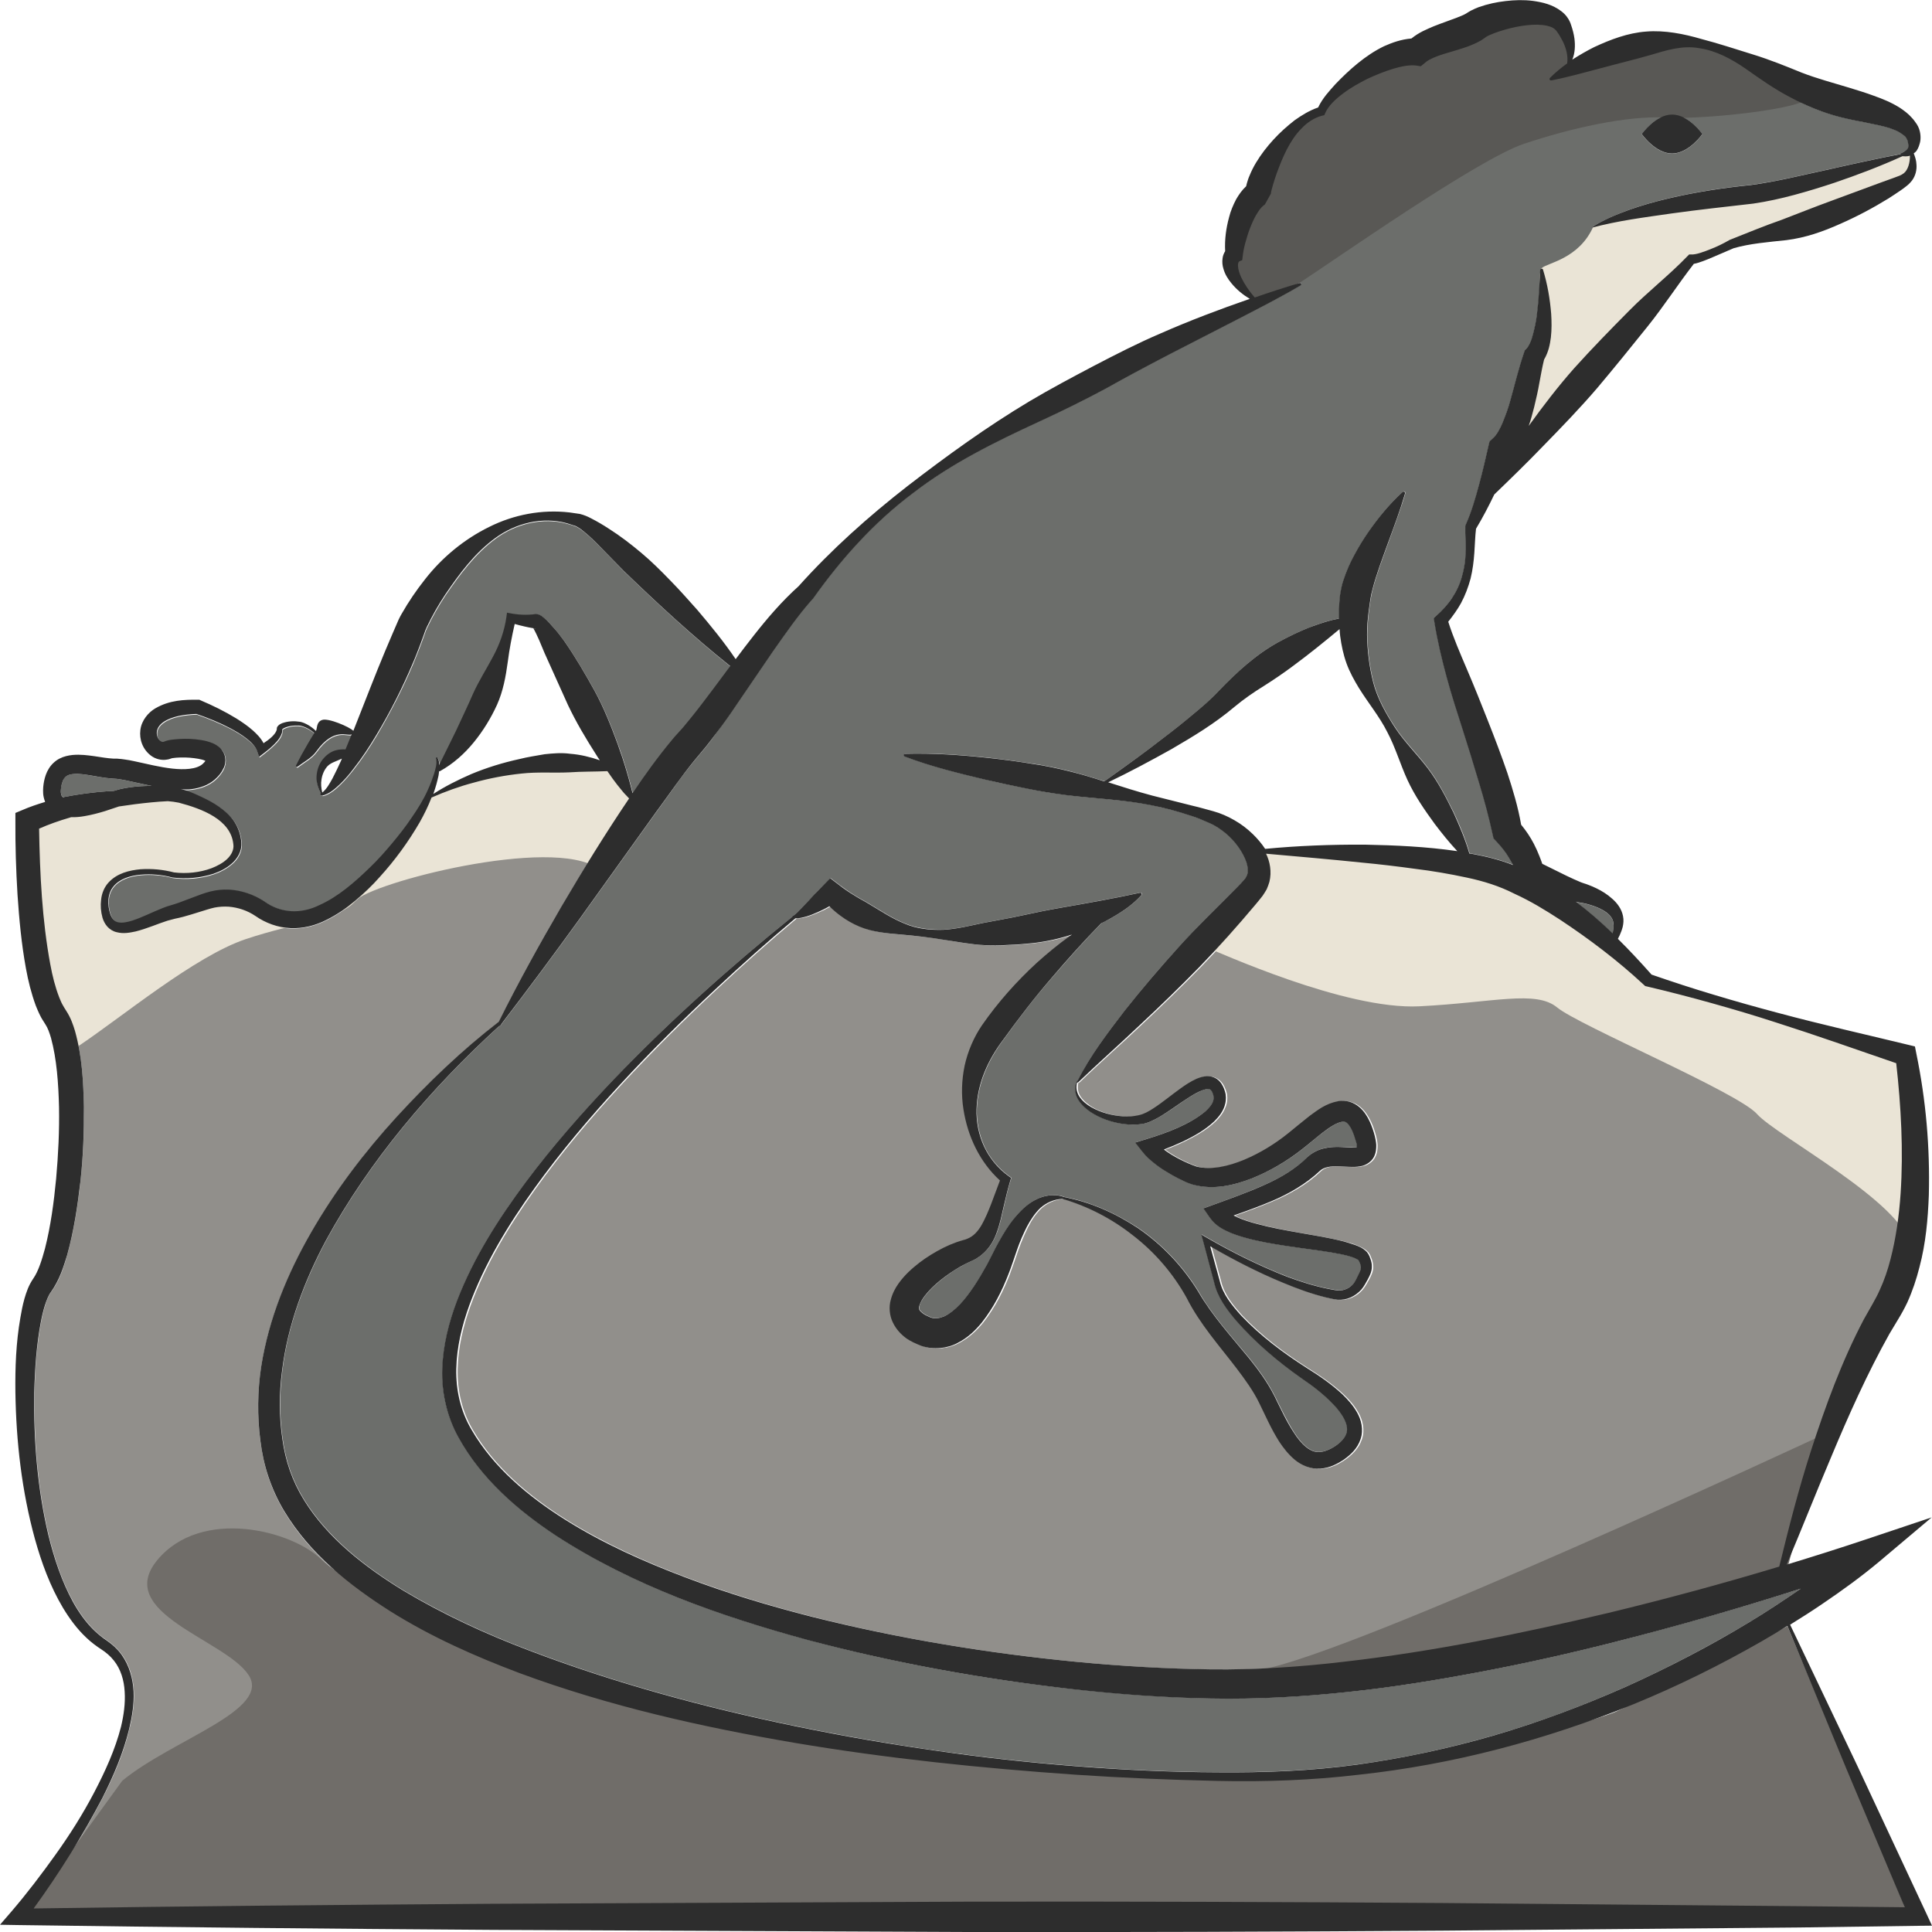 <?xml version="1.0" encoding="utf-8"?>
<!-- Generator: Adobe Illustrator 24.1.2, SVG Export Plug-In . SVG Version: 6.00 Build 0)  -->
<svg version="1.1" id="Layer_1" xmlns="http://www.w3.org/2000/svg" xmlns:xlink="http://www.w3.org/1999/xlink" x="0px" y="0px"
	 viewBox="0 0 128 128" style="enable-background:new 0 0 128 128;" xml:space="preserve">
<style type="text/css">
	.st0{fill:#6C6E6B;}
	.st1{fill:#918F8B;}
	.st2{fill:#EAE4D6;}
	.st3{fill:#595855;}
	.st4{fill:#706D69;}
	.st5{fill:#2D2D2D;}
</style>
<g>
	<path class="st0" d="M46.78,49.47l-0.71,0.85c-0.88,1.04-1.7,2.28-2.56,3.44l-5.1,7.12c-1.68,2.32-3.39,4.63-5.14,6.91
		c0,0,0,0,0,0.01l0,0c0,0,0,0,0,0c-0.03,0.04-0.07,0.09-0.1,0.14c-0.02,0.03-0.05,0.03-0.08,0.03c-4.53,4.13-8.57,8.88-11.48,14.21
		c-1.44,2.71-2.54,5.62-2.9,8.61c-0.19,1.49-0.2,3,0.01,4.48c0.2,1.5,0.66,2.84,1.44,4.1c1.55,2.5,4,4.42,6.58,6
		c2.62,1.56,5.41,2.86,8.29,3.95c5.76,2.2,11.77,3.82,17.85,5.07c6.08,1.25,12.26,2.14,18.46,2.62c3.1,0.24,6.21,0.39,9.32,0.4
		c3.11,0.03,6.21-0.09,9.28-0.51c3.07-0.42,6.1-1.08,9.08-1.94c2.97-0.86,5.87-1.96,8.7-3.21c2.81-1.27,5.56-2.7,8.2-4.29
		c1.15-0.7,2.29-1.45,3.41-2.22c-4.07,1.3-8.16,2.47-12.3,3.53c-2.91,0.74-5.84,1.4-8.79,1.96c-2.95,0.56-5.93,1.05-8.93,1.36
		c-3,0.32-6.03,0.49-9.06,0.43c-3.02-0.05-6.02-0.28-9.01-0.6c-5.98-0.66-11.91-1.72-17.72-3.28c-5.79-1.58-11.56-3.58-16.68-6.92
		c-2.52-1.67-4.92-3.74-6.44-6.49c-0.78-1.37-1.15-3-1.08-4.56c0.05-1.57,0.44-3.08,0.98-4.51c1.1-2.86,2.75-5.43,4.54-7.84
		c1.8-2.41,3.79-4.67,5.86-6.84c3.7-3.85,7.66-7.42,11.81-10.75c0,0,0,0,0,0c0-0.03,0.02-0.05,0.04-0.06l0.04-0.02
		c0.18-0.12,0.35-0.3,0.52-0.48l0.51-0.54c0.17-0.18,0.34-0.37,0.51-0.54l0.51-0.53l0.38-0.39l0.63,0.48
		c0.25,0.19,0.61,0.45,0.95,0.65c0.34,0.22,0.71,0.4,1.06,0.62c0.71,0.42,1.45,0.92,2.27,1.25c0.82,0.35,1.72,0.44,2.6,0.42
		c0.89-0.05,1.75-0.27,2.62-0.45c0.87-0.17,1.74-0.31,2.59-0.5c0.86-0.19,1.71-0.36,2.57-0.51c1.72-0.3,3.43-0.6,5.23-0.99l0.01,0
		c0.05-0.01,0.1,0.02,0.11,0.07c0.01,0.03,0,0.06-0.02,0.09c-0.66,0.72-1.46,1.22-2.28,1.67c-0.13,0.07-0.25,0.13-0.38,0.19
		c-1.13,1.15-2.23,2.39-3.28,3.61c-1.16,1.33-2.22,2.72-3.24,4.14c-0.96,1.3-1.68,2.84-1.74,4.55c-0.03,0.84,0.15,1.71,0.5,2.49
		c0.36,0.78,0.93,1.45,1.61,1.95l0.18,0.13l-0.07,0.23c-0.17,0.54-0.29,1.09-0.42,1.65c-0.13,0.56-0.24,1.13-0.46,1.73
		c-0.2,0.58-0.61,1.25-1.24,1.66c-0.15,0.1-0.32,0.19-0.48,0.26l-0.2,0.09l-0.16,0.08c-0.22,0.11-0.44,0.25-0.67,0.38
		c-0.87,0.56-1.75,1.27-2.21,2.01c-0.11,0.18-0.18,0.35-0.19,0.47c-0.02,0.12,0,0.15,0.04,0.21c0.03,0.05,0.12,0.14,0.26,0.24
		c0.15,0.11,0.33,0.17,0.48,0.24c0.31,0.1,0.57,0.05,0.91-0.09c0.33-0.16,0.7-0.44,1.03-0.8c0.68-0.73,1.25-1.66,1.78-2.62
		c0.13-0.24,0.26-0.49,0.38-0.74c0.13-0.26,0.26-0.52,0.41-0.78c0.29-0.52,0.6-1.04,0.99-1.52c0.38-0.48,0.84-0.93,1.41-1.24
		c0.57-0.31,1.25-0.39,1.82-0.23c0.02,0,0.03,0.02,0.04,0.03c1.77,0.32,3.44,1.08,4.96,2.07c1.59,1.09,2.96,2.53,3.98,4.19
		c0.93,1.62,2.17,2.97,3.4,4.46c0.6,0.75,1.18,1.54,1.64,2.44c0.43,0.86,0.82,1.7,1.3,2.45c0.47,0.74,1.08,1.36,1.71,1.29
		c0.62-0.03,1.55-0.63,1.75-1.18c0.24-0.55-0.25-1.37-0.86-1.99c-0.62-0.64-1.36-1.2-2.13-1.74c-1.56-1.11-3.03-2.35-4.3-3.8
		c-0.61-0.72-1.23-1.54-1.45-2.52l-0.73-2.74l-0.12-0.44l0.4,0.23c1.68,0.97,3.44,1.84,5.24,2.55c0.91,0.34,1.83,0.63,2.77,0.82
		c0.22,0.03,0.49,0.1,0.68,0.11c0.19,0.01,0.39-0.04,0.56-0.12c0.17-0.09,0.33-0.21,0.45-0.36c0.06-0.08,0.11-0.16,0.15-0.25
		l0.16-0.33c0.11-0.22,0.17-0.38,0.16-0.51c-0.01-0.07-0.03-0.15-0.06-0.24c-0.03-0.08-0.11-0.23-0.1-0.2
		c-0.05-0.06-0.27-0.16-0.47-0.22c-0.21-0.07-0.44-0.12-0.67-0.17c-0.93-0.19-1.9-0.3-2.87-0.44c-0.97-0.14-1.95-0.28-2.93-0.51
		c-0.49-0.12-0.99-0.25-1.48-0.45c-0.49-0.21-1.02-0.44-1.44-1.05l-0.41-0.59l0.71-0.26c1.13-0.41,2.26-0.82,3.34-1.3
		c1.08-0.48,2.04-1.05,2.85-1.85c0.31-0.29,0.72-0.49,1.1-0.57c0.38-0.09,0.73-0.09,1.06-0.09c0.32,0.01,0.63,0.03,0.88,0.03
		c0.09,0,0.16-0.01,0.22-0.02c0-0.08-0.01-0.22-0.05-0.36c-0.06-0.24-0.15-0.51-0.26-0.74c-0.1-0.23-0.23-0.41-0.34-0.5
		c-0.11-0.08-0.16-0.1-0.32-0.08c-0.33,0.04-0.83,0.37-1.28,0.71c-0.46,0.35-0.91,0.75-1.4,1.13c-1,0.78-2.1,1.43-3.29,1.91
		c-1.18,0.45-2.53,0.81-3.94,0.41c-0.17-0.05-0.35-0.12-0.5-0.19c-0.14-0.07-0.29-0.13-0.43-0.21c-0.28-0.14-0.56-0.3-0.83-0.47
		c-0.27-0.17-0.54-0.36-0.8-0.56c-0.26-0.22-0.49-0.4-0.76-0.74l-0.48-0.61l0.77-0.24c1.37-0.42,2.85-0.97,3.89-1.84
		c0.24-0.22,0.45-0.47,0.51-0.7c0.03-0.12,0.04-0.23,0.01-0.34c-0.03-0.13-0.09-0.27-0.14-0.33c-0.06-0.06-0.09-0.09-0.2-0.1
		c-0.1,0-0.25,0.03-0.4,0.09c-0.3,0.12-0.62,0.3-0.93,0.5c-0.62,0.4-1.23,0.87-1.92,1.27c-0.33,0.19-0.72,0.4-1.15,0.46
		c-0.41,0.07-0.82,0.06-1.21,0c-0.79-0.11-1.55-0.37-2.21-0.81c-0.33-0.22-0.63-0.5-0.83-0.86c-0.2-0.36-0.22-0.82-0.05-1.18
		c0.01-0.02,0.03-0.03,0.05-0.03c0.85-1.69,1.98-3.17,3.11-4.63c1.15-1.47,2.35-2.87,3.6-4.24c1.24-1.36,2.59-2.65,3.86-3.95
		c0.16-0.16,0.32-0.33,0.44-0.47c0.03-0.05,0.08-0.1,0.12-0.15c0.02-0.05,0.05-0.1,0.08-0.15c0.09-0.21,0.08-0.5-0.02-0.84
		c-0.22-0.67-0.73-1.4-1.37-1.94c-0.33-0.27-0.66-0.51-1.07-0.68c-0.42-0.18-0.83-0.36-1.27-0.5c-0.86-0.29-1.76-0.52-2.66-0.7
		c-1.8-0.36-3.67-0.42-5.5-0.65c-0.91-0.12-1.82-0.25-2.72-0.45c-0.9-0.18-1.8-0.36-2.7-0.58c-1.8-0.43-3.58-0.86-5.37-1.54
		c-0.05-0.02-0.07-0.07-0.05-0.12c0.01-0.04,0.05-0.06,0.08-0.06l0.03,0c1.85-0.05,3.72,0.08,5.55,0.28
		c0.92,0.1,1.84,0.23,2.75,0.37c0.92,0.13,1.82,0.32,2.72,0.55c0.72,0.19,1.44,0.41,2.15,0.63c1.32-0.95,2.65-1.89,3.93-2.89
		c0.65-0.49,1.29-1,1.91-1.52c0.62-0.51,1.24-1.04,1.76-1.6c1.2-1.25,2.46-2.42,3.94-3.22c0.74-0.4,1.5-0.77,2.29-1.06
		c0.56-0.2,1.12-0.39,1.72-0.5c0-0.21-0.01-0.43,0-0.64c0.01-0.31,0.04-0.61,0.07-0.91c0.05-0.32,0.12-0.68,0.22-0.98
		c0.2-0.61,0.44-1.17,0.73-1.69c0.28-0.53,0.59-1.03,0.92-1.51c0.67-0.96,1.4-1.87,2.28-2.66c0.04-0.04,0.1-0.03,0.14,0.01
		c0.02,0.03,0.03,0.06,0.02,0.09c-0.33,1.13-0.74,2.19-1.12,3.25c-0.38,1.05-0.78,2.1-1.03,3.07c-0.07,0.25-0.1,0.45-0.15,0.69
		l-0.11,0.79c-0.07,0.52-0.1,1.05-0.11,1.57c0.02,1.04,0.14,2.08,0.41,3.15c0.27,1.06,0.84,2.08,1.46,3.02
		c0.63,0.95,1.48,1.77,2.16,2.68c0.69,0.91,1.2,1.93,1.71,2.95c0.4,0.87,0.77,1.75,1.04,2.69c0.08,0.01,0.15,0.02,0.23,0.03
		c0.88,0.16,1.8,0.39,2.67,0.73c-0.09-0.16-0.18-0.32-0.27-0.47c-0.25-0.41-0.54-0.78-0.84-1.09l-0.19-0.2l-0.07-0.31
		c-0.23-1.11-0.55-2.26-0.9-3.41c-0.33-1.15-0.7-2.31-1.07-3.47c-0.37-1.16-0.75-2.32-1.07-3.51c-0.32-1.19-0.61-2.39-0.81-3.64
		l-0.04-0.26l0.16-0.15c0.39-0.35,0.76-0.74,1.05-1.18c0.29-0.44,0.52-0.93,0.66-1.44c0.15-0.51,0.22-1.05,0.24-1.6
		c0.02-0.55-0.04-1.09-0.02-1.7l0-0.05l0.04-0.1c0.37-0.81,0.63-1.72,0.87-2.62c0.24-0.9,0.45-1.8,0.65-2.68l0.05-0.2l0.26-0.24
		c0.2-0.18,0.43-0.57,0.61-1.01c0.18-0.44,0.35-0.93,0.5-1.44c0.29-1.02,0.53-2.07,0.91-3.18l0.06-0.17l0.07-0.06
		c0.19-0.18,0.37-0.59,0.47-1.01c0.11-0.43,0.2-0.88,0.26-1.35c0.12-0.94,0.17-1.91,0.21-2.88c0-0.05,0.04-0.09,0.1-0.09
		c0.04,0,0.08,0.03,0.09,0.07c0.3,0.95,0.47,1.93,0.54,2.93c0.03,0.5,0.04,1.02-0.02,1.55c-0.06,0.46-0.15,0.96-0.45,1.47
		c-0.12,0.48-0.21,1-0.31,1.53c-0.09,0.54-0.22,1.08-0.35,1.63c-0.1,0.41-0.21,0.82-0.36,1.24c0.95-1.32,1.94-2.6,3.01-3.82
		c1.18-1.31,2.41-2.57,3.65-3.82c1.23-1.25,2.65-2.36,3.85-3.6l0.12-0.12l0.14,0c0.15,0.01,0.4-0.04,0.61-0.11
		c0.22-0.07,0.44-0.15,0.66-0.24c0.44-0.18,0.87-0.39,1.28-0.62l0.01,0l0.02-0.01c1.16-0.46,2.28-0.92,3.42-1.32
		c1.05-0.4,2.14-0.84,3.24-1.24l3.33-1.23l0.83-0.3l0.4-0.15c0.11-0.05,0.2-0.09,0.28-0.16c0.28-0.22,0.41-0.69,0.41-1.17
		c-0.02,0-0.03,0.02-0.05,0.02c-0.16,0.04-0.31,0.03-0.45,0.02c-1.47,0.67-2.98,1.24-4.51,1.76c-0.87,0.3-1.75,0.56-2.64,0.8
		c-0.89,0.25-1.79,0.45-2.74,0.58c-1.82,0.21-3.6,0.41-5.39,0.65c-1.79,0.25-3.58,0.47-5.35,0.96c0.77-0.52,1.64-0.87,2.5-1.19
		c0.87-0.31,1.76-0.56,2.66-0.77c1.79-0.42,3.63-0.7,5.43-0.88c1.72-0.23,3.5-0.68,5.27-1.06c1.54-0.35,3.08-0.69,4.65-0.99
		c0.01-0.02,0.02-0.05,0.04-0.06c0.26-0.12,0.49-0.31,0.47-0.45c0-0.06-0.01-0.19-0.03-0.3c-0.03-0.1-0.06-0.2-0.11-0.27
		c-0.05-0.08-0.11-0.13-0.17-0.17c-0.1-0.06-0.17-0.14-0.28-0.19c-0.19-0.12-0.42-0.19-0.64-0.28c-0.95-0.29-2.1-0.43-3.24-0.72
		c-1.15-0.28-2.3-0.75-3.36-1.33c-1.06-0.55-2.01-1.23-2.95-1.89c-0.94-0.65-1.97-1.2-3.08-1.36c-1.13-0.2-2.2,0.15-3.24,0.46
		c-1.05,0.3-2.12,0.55-3.2,0.85c-1.09,0.28-2.19,0.6-3.36,0.83l0,0c-0.05,0.01-0.1-0.02-0.11-0.08c-0.01-0.03,0-0.06,0.03-0.09
		c0.35-0.36,0.74-0.67,1.14-0.96c0.07-0.5-0.07-1-0.28-1.44c-0.11-0.22-0.23-0.44-0.38-0.64c-0.08-0.12-0.12-0.16-0.19-0.21
		c-0.06-0.05-0.13-0.09-0.21-0.12c-0.69-0.27-1.77-0.15-2.71,0.08c-0.48,0.12-0.96,0.27-1.36,0.45c-0.1,0.04-0.19,0.09-0.25,0.13
		c-0.05,0.03-0.03,0.02-0.08,0.06l-0.25,0.17c-0.32,0.19-0.62,0.3-0.9,0.41c-0.57,0.2-1.09,0.34-1.58,0.49
		c-0.48,0.15-0.93,0.34-1.13,0.5l-0.38,0.31l-0.32-0.05c-0.41-0.06-0.98,0.04-1.52,0.22c-0.56,0.17-1.13,0.4-1.69,0.66
		c-0.56,0.27-1.11,0.58-1.6,0.96c-0.49,0.37-0.98,0.82-1.2,1.31l-0.06,0.14L87.6,7.64c-0.52,0.13-1,0.45-1.39,0.86
		c-0.4,0.4-0.7,0.89-0.97,1.39c-0.26,0.51-0.47,1.03-0.66,1.56c-0.09,0.26-0.18,0.52-0.25,0.77c-0.04,0.13-0.07,0.25-0.1,0.36
		c-0.03,0.11-0.04,0.23-0.04,0.23l-0.4,0.72c-0.13,0.08-0.31,0.27-0.47,0.52c-0.16,0.24-0.3,0.54-0.43,0.84
		c-0.13,0.31-0.24,0.63-0.33,0.96c-0.1,0.33-0.18,0.67-0.22,0.97l-0.05,0.4l-0.14,0.05c-0.07,0.02-0.15,0.09-0.14,0.33
		c0.01,0.22,0.1,0.49,0.21,0.75c0.22,0.47,0.53,0.92,0.9,1.34c0.98-0.33,1.96-0.65,2.94-0.95l0.03-0.01
		c0.05-0.01,0.1,0.01,0.11,0.06c0.01,0.04-0.01,0.08-0.04,0.1c-1.44,0.86-2.87,1.57-4.32,2.32l-4.32,2.22
		c-1.44,0.75-2.84,1.49-4.26,2.29c-1.45,0.78-2.91,1.49-4.37,2.17c-2.93,1.35-5.85,2.78-8.41,4.76c-2.59,1.94-4.77,4.38-6.62,6.99
		l-0.06,0.06c-0.93,1.03-1.75,2.22-2.58,3.41l-2.47,3.62c-0.41,0.61-0.84,1.21-1.29,1.82C47.25,48.87,47.02,49.17,46.78,49.47z
		 M110.78,7.6c1.11,0,2.01,1.29,2.01,1.29s-0.9,1.29-2.01,1.29c-1.11,0-2.01-1.29-2.01-1.29S109.67,7.6,110.78,7.6z"/>
	<path class="st1" d="M93.83,57.57c-1.16-0.16-2.33-0.29-3.5-0.41c-2.11-0.22-4.23-0.4-6.36-0.59c0.25,0.51,0.39,1.18,0.22,1.87
		c-0.05,0.16-0.11,0.33-0.18,0.49c-0.08,0.15-0.17,0.29-0.27,0.43c-0.17,0.22-0.31,0.4-0.47,0.58c-1.21,1.44-2.43,2.81-3.72,4.14
		c-1.29,1.32-2.62,2.6-3.96,3.86c-1.34,1.27-2.73,2.48-4.06,3.77l0,0c-0.02,0.02-0.05,0.03-0.08,0.02
		c-0.09,0.32-0.03,0.66,0.15,0.93c0.2,0.29,0.49,0.52,0.8,0.71c0.63,0.36,1.37,0.55,2.09,0.6c0.36,0.02,0.72,0,1.06-0.08
		c0.33-0.07,0.62-0.24,0.94-0.44c0.61-0.4,1.19-0.89,1.83-1.34c0.32-0.23,0.65-0.45,1.05-0.63c0.2-0.09,0.42-0.16,0.7-0.17
		c0.28-0.01,0.62,0.12,0.82,0.34c0.2,0.22,0.29,0.45,0.36,0.68c0.08,0.25,0.08,0.53,0.02,0.79c-0.13,0.51-0.43,0.88-0.73,1.18
		c-0.63,0.59-1.33,0.97-2.04,1.32c-0.43,0.21-0.86,0.39-1.3,0.55c0.64,0.47,1.47,0.89,2.17,1.13c0.96,0.24,2.1-0.02,3.14-0.45
		c1.05-0.43,2.05-1.05,2.94-1.77c0.46-0.37,0.92-0.76,1.42-1.15c0.52-0.37,1.02-0.81,1.9-0.97c0.22-0.03,0.47-0.03,0.72,0.04
		c0.25,0.07,0.47,0.2,0.65,0.35c0.35,0.3,0.54,0.65,0.7,0.97c0.15,0.33,0.25,0.63,0.34,0.98c0.04,0.17,0.08,0.36,0.09,0.57
		c0,0.22,0,0.48-0.16,0.8c-0.16,0.32-0.52,0.53-0.76,0.58c-0.25,0.07-0.44,0.07-0.62,0.07c-0.36,0-0.65-0.03-0.93-0.04
		c-0.56-0.03-1,0.05-1.25,0.29c-0.93,0.89-2.1,1.55-3.24,2.03c-0.83,0.35-1.66,0.65-2.49,0.94c0.08,0.04,0.16,0.08,0.25,0.12
		c0.41,0.18,0.85,0.32,1.31,0.44c0.91,0.24,1.87,0.42,2.83,0.59c0.96,0.17,1.93,0.33,2.91,0.57c0.25,0.06,0.49,0.13,0.74,0.23
		c0.25,0.11,0.51,0.18,0.8,0.48c0.17,0.22,0.16,0.31,0.23,0.46c0.05,0.14,0.08,0.3,0.09,0.47c0.01,0.37-0.16,0.67-0.27,0.87
		l-0.18,0.32c-0.07,0.13-0.16,0.25-0.25,0.36c-0.19,0.22-0.43,0.4-0.71,0.52c-0.27,0.12-0.57,0.17-0.86,0.15
		c-0.31-0.03-0.51-0.1-0.77-0.15c-0.97-0.24-1.9-0.58-2.81-0.96c-1.68-0.69-3.3-1.51-4.86-2.43l0.63,2.29
		c0.2,0.89,0.8,1.61,1.42,2.3c1.28,1.35,2.79,2.48,4.36,3.48c0.81,0.51,1.61,1.05,2.34,1.73c0.36,0.34,0.71,0.73,0.98,1.21
		c0.27,0.46,0.45,1.14,0.23,1.77c-0.21,0.62-0.66,1.03-1.09,1.34c-0.43,0.3-0.95,0.57-1.58,0.61c-0.63,0.05-1.26-0.23-1.69-0.59
		c-0.44-0.36-0.75-0.78-1.03-1.2c-0.54-0.85-0.93-1.74-1.33-2.57c-0.39-0.8-0.92-1.54-1.49-2.28c-1.12-1.47-2.45-2.94-3.31-4.67
		c-0.88-1.61-2.11-3.03-3.58-4.16c-1.37-1.08-2.97-1.91-4.66-2.4c0,0-0.01,0-0.01,0c-0.56,0.03-1.05,0.26-1.43,0.59
		c-0.38,0.35-0.67,0.79-0.91,1.26c-0.24,0.48-0.45,0.98-0.64,1.5l-0.27,0.79c-0.1,0.28-0.2,0.56-0.3,0.83
		c-0.43,1.11-0.97,2.2-1.77,3.22c-0.41,0.5-0.91,0.99-1.6,1.35c-0.67,0.37-1.63,0.48-2.4,0.2c-0.36-0.15-0.73-0.3-1.04-0.53
		c-0.32-0.24-0.64-0.56-0.86-1.03c-0.22-0.46-0.25-1.03-0.14-1.47c0.11-0.44,0.3-0.79,0.51-1.09c0.42-0.59,0.91-1.01,1.4-1.4
		c0.5-0.38,1.02-0.7,1.58-0.98c0.28-0.14,0.56-0.27,0.87-0.37l0.24-0.08l0.2-0.06c0.11-0.03,0.2-0.06,0.3-0.1
		c0.37-0.15,0.67-0.46,0.93-0.91c0.47-0.86,0.82-1.92,1.21-2.94c-1.34-1.22-2.14-2.92-2.42-4.72c-0.15-0.95-0.12-1.93,0.08-2.89
		c0.21-0.95,0.61-1.89,1.16-2.69c1.05-1.52,2.28-2.89,3.63-4.13c0.68-0.61,1.38-1.2,2.13-1.73c0.06-0.04,0.13-0.09,0.19-0.13
		c-0.09,0.03-0.17,0.06-0.26,0.08c-0.89,0.27-1.81,0.45-2.73,0.52c-0.46,0.05-0.92,0.08-1.38,0.09c-0.46,0.03-0.92,0.03-1.38,0.01
		c-0.93-0.04-1.87-0.22-2.77-0.36c-0.91-0.15-1.81-0.26-2.74-0.34c-0.93-0.08-1.91-0.15-2.82-0.53c-0.45-0.19-0.87-0.44-1.27-0.73
		c-0.26-0.19-0.49-0.39-0.72-0.62c-0.02,0.01-0.04,0.03-0.07,0.04c-0.22,0.13-0.46,0.25-0.7,0.35c-0.24,0.11-0.49,0.2-0.75,0.29
		c-0.23,0.06-0.46,0.13-0.73,0.12c-1.8,1.51-3.57,3.08-5.29,4.69c-2.18,2.03-4.3,4.14-6.33,6.33c-2.02,2.19-3.95,4.47-5.68,6.88
		c-1.73,2.41-3.29,4.97-4.3,7.72c-0.5,1.37-0.84,2.8-0.87,4.23c-0.03,1.43,0.29,2.82,1.02,4.05c1.45,2.49,3.76,4.41,6.22,5.96
		c2.49,1.55,5.19,2.77,7.95,3.81c2.76,1.04,5.6,1.9,8.47,2.63c5.75,1.45,11.62,2.4,17.52,2.97c2.95,0.28,5.91,0.45,8.86,0.49
		c2.94,0.03,5.88-0.16,8.81-0.51c5.87-0.67,11.7-1.86,17.48-3.23c3.8-0.91,7.58-1.94,11.32-3.07c0.63-2.58,1.28-5.16,2.11-7.7
		c0.96-2.95,2.02-5.88,3.5-8.69l0.59-1.04c0.17-0.31,0.33-0.6,0.47-0.92c0.29-0.63,0.52-1.31,0.7-2.01c0.36-1.4,0.56-2.88,0.67-4.36
		c0.19-2.85,0.03-5.77-0.29-8.63c-2.66-0.91-5.3-1.86-7.97-2.7c-1.41-0.45-2.83-0.88-4.26-1.28c-1.43-0.41-2.86-0.77-4.31-1.11
		l-0.09-0.02l-0.11-0.1c-1.71-1.59-3.6-3.02-5.52-4.29c-0.97-0.63-1.94-1.23-2.95-1.72c-1-0.51-2.03-0.84-3.16-1.07
		C96.14,57.91,94.99,57.71,93.83,57.57z"/>
	<path class="st2" d="M79.8,62.72c0.92,0.34,9.3,4.2,14.24,3.95c4.94-0.25,7.71-1.09,9.13,0.08c1.42,1.18,11.98,5.63,13.24,7.06
		s9.72,5.88,10.14,8.74c-0.34-4.87,0.24-11.89-0.4-12.6c-1.99-0.76-16.53-4.53-16.89-4.94c-0.94-1.12-9.15-7-11.73-7.41
		c-2.58-0.41-12.43-1.41-14.31-1.23c0.35,1.41,0.41,2.35-0.59,3.18S79.8,62.72,79.8,62.72z"/>
	<path class="st0" d="M106.85,61.81c0.03-0.17,0.04-0.35,0.05-0.51c-0.01-0.14-0.02-0.28-0.08-0.39c-0.22-0.47-0.85-0.76-1.47-0.95
		c-0.16-0.05-0.32-0.09-0.48-0.12l-0.24-0.04c-0.05-0.01-0.14-0.03-0.22-0.04c0.86,0.66,1.66,1.36,2.43,2.09
		C106.85,61.83,106.85,61.82,106.85,61.81z"/>
	<path class="st0" d="M13.35,52.82c0.41,0.19,0.81,0.41,1.2,0.67c0.38,0.27,0.75,0.6,1.02,1.01c0.27,0.42,0.42,0.89,0.45,1.39
		c0.04,0.55-0.26,1.05-0.63,1.36c-0.37,0.32-0.79,0.53-1.22,0.68c-0.87,0.29-1.79,0.37-2.69,0.25l-0.01,0l-0.01,0
		c-0.68-0.19-1.41-0.25-2.11-0.19c-0.69,0.06-1.41,0.28-1.81,0.79c-0.41,0.49-0.4,1.25-0.19,1.85c0.11,0.3,0.29,0.48,0.54,0.52
		c0.26,0.05,0.59-0.02,0.91-0.12c0.65-0.21,1.29-0.55,2.01-0.83c0.18-0.07,0.37-0.14,0.56-0.19c0.17-0.05,0.33-0.1,0.5-0.16
		c0.33-0.11,0.67-0.24,1.01-0.38c0.35-0.13,0.67-0.26,1.1-0.37c0.41-0.1,0.83-0.14,1.24-0.12c0.83,0.05,1.64,0.33,2.33,0.78
		c1.08,0.78,2.42,0.85,3.63,0.25c1.24-0.55,2.34-1.51,3.36-2.5c0.51-0.5,0.99-1.04,1.46-1.59c0.47-0.55,0.91-1.12,1.31-1.72
		c0.42-0.59,0.79-1.2,1.08-1.86c0.15-0.33,0.28-0.67,0.39-1.01c0.1-0.32,0.22-0.73,0.14-1l-0.01-0.04
		c-0.01-0.03,0.01-0.06,0.04-0.07c0.02-0.01,0.05,0,0.06,0.02c0.11,0.18,0.11,0.33,0.11,0.49c0.38-0.8,0.77-1.54,1.13-2.29
		c0.38-0.83,0.77-1.63,1.13-2.46c0.37-0.82,0.87-1.6,1.31-2.43c0.45-0.82,0.76-1.72,0.89-2.63l0.04-0.29l0.32,0.06
		c0.29,0.05,0.6,0.08,0.91,0.08c0.15,0,0.3-0.01,0.45-0.02l0.22-0.03c0.22,0.01,0.32,0.08,0.38,0.12c0.07,0.04,0.12,0.08,0.16,0.12
		c0.32,0.28,0.53,0.52,0.75,0.78c0.22,0.25,0.42,0.52,0.61,0.78c0.74,1.07,1.39,2.18,2.01,3.3c0.61,1.12,1.08,2.31,1.52,3.51
		c0.22,0.6,0.42,1.21,0.6,1.83c0.09,0.31,0.18,0.62,0.26,0.93l0.12,0.47l0.01,0.03c0.81-1.21,1.64-2.36,2.62-3.54
		c0.27-0.33,0.48-0.54,0.72-0.81c0.23-0.27,0.45-0.54,0.67-0.82c0.45-0.56,0.88-1.14,1.32-1.72c0.38-0.51,0.76-1.02,1.14-1.53
		c-2.47-1.97-4.79-4.12-7.03-6.28l-1.81-1.85c-0.3-0.3-0.61-0.59-0.93-0.84c-0.16-0.13-0.32-0.23-0.45-0.3
		c-0.19-0.07-0.39-0.14-0.59-0.19c-1.62-0.46-3.42-0.01-4.76,0.98c-1.36,1-2.37,2.37-3.31,3.74c-0.46,0.69-0.88,1.43-1.23,2.17
		l-0.06,0.14l-0.03,0.06l0.01-0.03l-0.01,0.04l-0.11,0.31l-0.23,0.63c-0.16,0.41-0.32,0.83-0.49,1.23c-0.69,1.63-1.5,3.21-2.41,4.75
		c-0.46,0.77-0.95,1.52-1.51,2.23c-0.28,0.36-0.57,0.71-0.9,1.03c-0.33,0.31-0.68,0.64-1.17,0.76c0,0.01-0.04-0.03-0.07-0.05
		c0,0-0.05,0.03-0.06-0.01c-0.01-0.03,0-0.05,0.02-0.08c-0.16-0.29-0.26-0.62-0.28-0.96c-0.01-0.41,0.09-0.81,0.33-1.18
		c0.25-0.36,0.62-0.65,1.03-0.73c0.19-0.04,0.37-0.05,0.56-0.04c0.14-0.33,0.28-0.67,0.41-1c-0.28,0.17-1.14-0.53-2.34,1.13
		c-0.31,0.43-0.82,0.69-1.25,1.02c-0.03,0.02-0.07,0.02-0.09-0.01c-0.02-0.02-0.02-0.05-0.01-0.07c0.24-0.48,0.5-0.95,0.77-1.42
		c0.13-0.23,0.27-0.46,0.41-0.68c0.01-0.02,0.02-0.04,0.03-0.06c-0.27-0.24-0.71-0.47-1.01-0.49c-0.34-0.03-0.71,0.03-1,0.17
		c-0.06,0.02-0.1,0.07-0.11,0.08c0,0.03,0,0.05,0,0.08c-0.01,0.06-0.02,0.12-0.03,0.18c-0.07,0.23-0.2,0.4-0.33,0.55
		c-0.27,0.3-0.57,0.54-0.87,0.78l-0.3,0.23l-0.14-0.39c-0.11-0.31-0.4-0.6-0.72-0.84c-0.32-0.25-0.68-0.46-1.05-0.66
		c-0.72-0.37-1.49-0.69-2.25-0.95c-0.8,0.03-1.62,0.15-2.17,0.53c-0.28,0.19-0.43,0.43-0.45,0.67c-0.03,0.24,0.11,0.51,0.27,0.61
		c0.08,0.05,0.12,0.05,0.16,0.04c0.01,0,0.02-0.01,0.04-0.01c0.11-0.05,0.2-0.07,0.27-0.09c0.15-0.03,0.27-0.05,0.39-0.06
		c0.49-0.05,0.95-0.06,1.44-0.01c0.24,0.02,0.49,0.06,0.75,0.13c0.26,0.08,0.54,0.16,0.86,0.43c0.16,0.13,0.32,0.39,0.35,0.66
		c0.04,0.27-0.03,0.51-0.1,0.68c-0.16,0.34-0.34,0.53-0.57,0.75c-0.46,0.41-1.04,0.58-1.54,0.65c-0.23,0.03-0.46,0.04-0.69,0.04
		c0.01,0,0.02,0,0.03,0.01C12.51,52.44,12.95,52.63,13.35,52.82z"/>
	<path class="st0" d="M4.28,52.8c0.95-0.19,1.91-0.31,2.87-0.38c0.13-0.01,0.27-0.01,0.4-0.02l0.37-0.11
		c0.47-0.11,0.93-0.17,1.39-0.2c0.25-0.02,0.49-0.02,0.74-0.02c-0.49-0.1-0.97-0.21-1.44-0.31C8.39,51.71,8.19,51.67,8,51.64
		c-0.1-0.02-0.19-0.03-0.28-0.04L7.4,51.58c-0.51-0.04-0.94-0.13-1.37-0.2c-0.42-0.07-0.82-0.13-1.15-0.1
		c-0.34,0.03-0.52,0.12-0.65,0.31C4.17,51.7,4.12,51.84,4.08,52c-0.04,0.17-0.06,0.35-0.05,0.48c0.03,0.19,0.05,0.27,0.14,0.33
		C4.21,52.81,4.24,52.8,4.28,52.8z"/>
	<path class="st2" d="M99.59,30.08c1.58-4.48,3.09-6.55,2.82-8c-0.28-1.45-0.59-3.98-0.26-4.32c0.33-0.34,2.47-0.59,3.42-2.77
		c1.44-0.42,10.43-2.01,12.08-2.5c1.65-0.49,8.69-2.25,8.96-2.48c0.17,0.84,0.44,1.59-0.48,2.07c-0.92,0.48-3.85,2.47-6.28,2.79
		c-2.42,0.33-6.73,2.02-7.68,2.18c-0.95,0.16-6.44,8.45-8.44,10.35c-2,1.9-4.84,4.65-4.84,4.65L99.59,30.08z"/>
	<path class="st1" d="M118.42,107.75c-0.57,0.35-1.14,0.7-1.72,1.03c-2.73,1.57-5.56,2.97-8.48,4.16
		c-5.83,2.37-11.96,3.99-18.2,4.67c-3.11,0.37-6.26,0.48-9.38,0.41c-3.12-0.07-6.24-0.21-9.36-0.41
		c-6.23-0.43-12.45-1.07-18.62-2.11c-6.17-1.05-12.31-2.43-18.23-4.62c-2.95-1.12-5.86-2.4-8.57-4.1c-2.68-1.7-5.29-3.75-7.02-6.62
		c-0.43-0.71-0.78-1.48-1.05-2.27c-0.27-0.8-0.43-1.62-0.54-2.42c-0.21-1.62-0.19-3.27,0.05-4.87c0.5-3.21,1.76-6.21,3.33-8.95
		c1.59-2.75,3.5-5.28,5.62-7.59c2.1-2.29,4.34-4.43,6.79-6.33c1.28-2.6,2.68-5.14,4.15-7.63c1.43-2.43,2.91-4.82,4.49-7.17
		c-0.06-0.05-0.11-0.11-0.16-0.17c-0.11-0.12-0.22-0.25-0.33-0.37c-0.21-0.25-0.41-0.51-0.6-0.77c-0.12-0.16-0.24-0.33-0.35-0.5
		c-0.87,0.04-1.69,0.02-2.52,0.08c-1.05,0.05-2.11-0.04-3.17,0.08c-1.06,0.11-2.12,0.3-3.16,0.6c-0.96,0.25-1.89,0.58-2.8,0.99
		c-0.22,0.57-0.49,1.13-0.79,1.65c-0.75,1.29-1.63,2.5-2.64,3.61c-0.5,0.56-1.04,1.08-1.62,1.57c-0.58,0.49-1.21,0.93-1.92,1.28
		c-0.7,0.36-1.53,0.57-2.37,0.54c-0.84-0.03-1.68-0.35-2.32-0.8c-0.54-0.36-1.16-0.57-1.78-0.62c-0.31-0.03-0.63-0.01-0.94,0.06
		c-0.29,0.06-0.66,0.19-1,0.29c-0.35,0.11-0.7,0.22-1.07,0.32c-0.18,0.05-0.37,0.09-0.56,0.13c-0.17,0.03-0.32,0.08-0.49,0.13
		c-0.67,0.21-1.34,0.52-2.1,0.71c-0.38,0.09-0.79,0.17-1.26,0.05c-0.23-0.06-0.46-0.19-0.62-0.37c-0.16-0.18-0.26-0.39-0.32-0.59
		c-0.11-0.41-0.14-0.8-0.09-1.2c0.04-0.4,0.2-0.82,0.48-1.13c0.57-0.63,1.39-0.82,2.13-0.89c0.75-0.06,1.49,0.02,2.22,0.21
		c0.84,0.1,1.71,0.01,2.49-0.28c0.39-0.15,0.76-0.35,1.04-0.62c0.28-0.27,0.45-0.62,0.4-0.96c-0.15-1.66-2.1-2.36-3.61-2.76
		c-0.24-0.05-0.49-0.08-0.73-0.1c-0.37,0.02-0.74,0.04-1.1,0.08c-0.72,0.07-1.43,0.16-2.14,0.27l-0.93,0.31
		c-0.43,0.14-0.88,0.26-1.35,0.33c-0.28,0.04-0.58,0.07-0.89,0.07c-0.03,0.01-0.06,0.02-0.09,0.03c-0.69,0.2-1.4,0.45-2.03,0.73
		c0.05,3.01,0.21,6.07,0.74,8.98c0.15,0.76,0.34,1.51,0.59,2.19c0.07,0.16,0.13,0.33,0.21,0.47c0.04,0.08,0.08,0.15,0.12,0.21
		l0.15,0.24c0.29,0.46,0.44,0.89,0.57,1.32c0.48,1.71,0.55,3.36,0.59,5.02c0.02,1.65-0.05,3.29-0.23,4.93
		c-0.18,1.64-0.43,3.26-0.88,4.89c-0.24,0.82-0.48,1.63-1.08,2.46C3.25,85.77,3.1,86.12,3,86.46c-0.11,0.35-0.2,0.72-0.27,1.1
		c-0.29,1.52-0.41,3.11-0.44,4.69c-0.05,3.17,0.21,6.38,0.94,9.46c0.38,1.54,0.87,3.05,1.63,4.42c0.38,0.68,0.83,1.32,1.37,1.85
		c0.27,0.27,0.56,0.5,0.89,0.72c0.36,0.25,0.69,0.55,0.95,0.91c0.53,0.72,0.76,1.59,0.8,2.44c0.04,0.85-0.09,1.68-0.29,2.48
		c-0.38,1.61-1.03,3.12-1.77,4.57c-1.34,2.56-2.86,5-4.56,7.33c10.14-0.14,20.27-0.24,30.41-0.31l31.48-0.14
		c10.49-0.02,20.99,0.02,31.48,0.09l15.74,0.14l7.87,0.07l6.98,0.1l-3.84-9.12L118.42,107.75z"/>
	<path class="st2" d="M5.19,69.31c2.89-1.93,7.72-5.96,11.09-7.09s6.33-1.35,7.26-2.53c0.94-1.18,13-4.32,16.09-2.15
		c4.69-4.71,0.66-7.02,0.66-7.02s-5.18,0.4-6.15,0.44s-5.63,1.73-5.87,1.88c-0.16,0.45-2.64,4.32-3.06,4.8
		c-0.42,0.48-2.03,2.17-2.93,2.57c-0.9,0.4-4.15,0.72-5.21,0.13c-1.06-0.58-4.7-1.14-8.38,1.09c-1.27,0.11-3.01-1.8-0.24-3.58
		c1.48-0.16,3.09,0.48,4.28,0.19c1.19-0.29,3.54-1.01,2.88-2.6c-0.66-1.59-4.57-2.7-5.21-2.76s-8.77,1.62-8.8,1.72
		s0.77,7.95,0.77,7.95l2.09,6.62L5.19,69.31z"/>
	<path class="st3" d="M86.1,18.74c2.26-1.47,11.79-8.18,14.86-9.21c3.07-1.03,6.85-1.89,9.45-1.74c2.6,0.16,10.55-0.71,9.29-1.58
		s-5.2-3.55-8.58-3.39s-7.08,1.74-7.08,1.74s0.24-3.15-0.89-3.45c-1.14-0.3-7.1,1.56-8.7,2.02S89.05,5.25,88.63,6
		c-0.42,0.76-0.76,1.22-1.68,1.64s-4.04,5.31-4.33,6.2c-0.29,0.89-1.35,4.21-0.86,4.61c0.49,0.4,1.4,1.66,1.4,1.66L86.1,18.74z"/>
	<path class="st4" d="M8.1,117.98c3.31-2.73,9.92-4.68,8.36-7.02c-1.56-2.34-8.95-4.1-6.03-7.61c2.92-3.51,8.95-1.95,10.89,0
		c1.95,1.95,15.17,8.19,21.01,9.36s29.85,5.21,36.43,5.1c16.72-0.27,28.14-4.32,28.14-4.32l11.52-5.74c0,0,7.8,18.46,7.77,18.63
		c-0.03,0.17-125.02,1.15-125.02,1.15L8.1,117.98z"/>
	<path class="st4" d="M120.35,95.26c0,0-30.61,14.27-36.78,15.35c9.4,1.08,34.56-5.63,34.56-5.63l2.27-8.48L120.35,95.26z"/>
	<path class="st5" d="M110.78,10.17c1.11,0,2.01-1.29,2.01-1.29s-0.9-1.29-2.01-1.29c-1.11,0-2.01,1.29-2.01,1.29
		S109.67,10.17,110.78,10.17z"/>
	<path class="st5" d="M123.04,116.96l-4.44-9.32c0.71-0.44,1.42-0.89,2.11-1.36c1.31-0.89,2.58-1.8,3.83-2.85l3.44-2.9l-4.3,1.44
		c-1.76,0.59-3.53,1.15-5.31,1.69c1-2.36,1.93-4.73,2.92-7.06c1.18-2.83,2.43-5.62,3.89-8.23l0.57-0.95
		c0.22-0.36,0.43-0.74,0.61-1.12c0.35-0.77,0.61-1.56,0.81-2.35c0.42-1.58,0.56-3.19,0.62-4.77c0.08-3.18-0.19-6.29-0.83-9.39
		l-0.09-0.46l-0.41-0.1c-2.88-0.7-5.78-1.35-8.65-2.12c-1.43-0.38-2.86-0.78-4.28-1.21c-1.38-0.41-2.75-0.86-4.11-1.33
		c-0.72-0.81-1.46-1.61-2.23-2.37c0.04-0.08,0.08-0.16,0.12-0.24c0.08-0.18,0.15-0.36,0.2-0.56c0.05-0.22,0.07-0.46,0.02-0.7
		c-0.09-0.48-0.39-0.87-0.71-1.15c-0.32-0.29-0.67-0.51-1.04-0.69c-0.18-0.09-0.37-0.17-0.56-0.24c-0.1-0.04-0.19-0.07-0.29-0.1
		c-0.1-0.03-0.14-0.05-0.22-0.08c-0.3-0.13-0.63-0.27-0.95-0.43l-1.58-0.78c-0.06-0.17-0.12-0.34-0.19-0.51
		c-0.11-0.28-0.23-0.55-0.37-0.82c-0.23-0.44-0.51-0.86-0.84-1.26c-0.21-1.2-0.55-2.32-0.91-3.42c-0.4-1.17-0.84-2.32-1.29-3.46
		c-0.45-1.14-0.9-2.27-1.38-3.39c-0.45-1.06-0.91-2.11-1.25-3.18c0.31-0.39,0.6-0.79,0.84-1.22c0.28-0.52,0.49-1.08,0.64-1.64
		c0.14-0.57,0.21-1.15,0.25-1.72c0.04-0.54,0.05-1.09,0.11-1.58c0.45-0.75,0.84-1.5,1.21-2.27c1.1-1.06,2.18-2.11,3.23-3.2
		c1.22-1.25,2.44-2.51,3.58-3.84c1.13-1.34,2.23-2.7,3.33-4.07c1.08-1.34,2.01-2.79,3.08-4.17c0.24-0.04,0.42-0.12,0.61-0.18
		c0.24-0.09,0.46-0.18,0.69-0.28l1.35-0.58l-0.03,0.01c1.1-0.32,2.32-0.41,3.51-0.54c1.28-0.16,2.43-0.57,3.55-1.07
		c1.12-0.49,2.19-1.06,3.23-1.7c0.26-0.16,0.51-0.34,0.77-0.51c0.13-0.09,0.26-0.18,0.38-0.28c0.15-0.11,0.29-0.25,0.41-0.41
		c0.23-0.32,0.31-0.71,0.28-1.05c-0.01-0.26-0.09-0.5-0.18-0.73c0.07-0.05,0.15-0.11,0.2-0.19c0.13-0.2,0.17-0.37,0.22-0.55
		c0.04-0.19,0.04-0.38,0.01-0.58c-0.03-0.2-0.1-0.41-0.22-0.6c-0.11-0.15-0.2-0.3-0.33-0.43c-0.24-0.28-0.52-0.48-0.8-0.67
		c-0.57-0.36-1.15-0.59-1.71-0.79c-0.56-0.21-1.11-0.37-1.65-0.54c-1.08-0.33-2.12-0.6-3.15-1c-1.03-0.42-2.11-0.86-3.25-1.21
		c-1.13-0.35-2.25-0.72-3.4-1.02c-1.13-0.33-2.41-0.59-3.64-0.49c-1.23,0.09-2.37,0.53-3.45,1.03c-0.5,0.25-0.98,0.53-1.45,0.83
		c0.18-0.44,0.2-0.93,0.14-1.4c-0.04-0.3-0.12-0.6-0.22-0.89c-0.04-0.13-0.12-0.33-0.24-0.49c-0.11-0.17-0.25-0.3-0.4-0.42
		c-0.6-0.46-1.26-0.6-1.88-0.69c-0.62-0.08-1.22-0.06-1.82,0.01c-0.6,0.07-1.18,0.19-1.8,0.41c-0.16,0.06-0.31,0.13-0.49,0.22
		c-0.08,0.04-0.21,0.12-0.27,0.16c-0.03,0.02-0.06,0.04-0.1,0.06C96.96,1,96.74,1.08,96.52,1.17c-0.46,0.18-0.98,0.35-1.53,0.57
		c-0.46,0.2-0.96,0.39-1.48,0.81c-0.69,0.06-1.27,0.27-1.81,0.51c-0.64,0.31-1.21,0.7-1.74,1.13c-0.53,0.43-1.02,0.9-1.48,1.38
		c-0.42,0.47-0.85,0.92-1.15,1.55c-0.58,0.2-1.08,0.51-1.56,0.85c-0.5,0.39-0.97,0.81-1.4,1.28c-0.43,0.47-0.82,0.97-1.15,1.52
		c-0.17,0.28-0.31,0.56-0.44,0.88c-0.07,0.15-0.12,0.32-0.17,0.49c-0.02,0.06-0.03,0.13-0.05,0.2c-0.29,0.27-0.49,0.57-0.66,0.86
		c-0.21,0.4-0.37,0.79-0.47,1.19c-0.2,0.74-0.3,1.47-0.26,2.25c-0.09,0.15-0.15,0.3-0.17,0.46c-0.04,0.26-0.01,0.49,0.05,0.69
		c0.11,0.4,0.31,0.7,0.53,0.97c0.35,0.43,0.77,0.77,1.22,1.04c-1.99,0.69-3.98,1.44-5.91,2.29c-1.5,0.64-2.98,1.4-4.42,2.15
		c-1.42,0.75-2.86,1.51-4.27,2.35c-2.81,1.68-5.49,3.62-8.07,5.61c-2.58,2.01-5.04,4.2-7.25,6.67l0.06-0.06
		c-1.15,1.03-2.12,2.17-3.03,3.33c-0.4,0.51-0.79,1.02-1.17,1.53c-0.78-1.15-1.65-2.21-2.54-3.26c-0.59-0.66-1.17-1.32-1.79-1.95
		c-0.61-0.63-1.24-1.26-1.92-1.83c-0.68-0.57-1.39-1.12-2.15-1.6c-0.38-0.25-0.77-0.48-1.2-0.7c-0.21-0.11-0.44-0.21-0.72-0.28
		l-0.69-0.1c-1.83-0.21-3.68,0.14-5.32,0.96c-1.65,0.81-3.12,2.02-4.25,3.47c-0.57,0.72-1.09,1.48-1.55,2.29l-0.09,0.16l-0.04,0.08
		l-0.05,0.1l-0.02,0.04l-0.13,0.3l-0.26,0.6l-0.51,1.2c-0.67,1.6-1.29,3.23-1.93,4.84c-0.06,0.14-0.12,0.29-0.17,0.43
		c-0.25-0.26-1.67-0.87-2.07-0.72c-0.4,0.14-0.31,0.56-0.41,0.73c-0.27-0.28-0.72-0.55-1.05-0.61c-0.39-0.06-0.78-0.05-1.18,0.09
		c-0.1,0.05-0.2,0.07-0.32,0.23c-0.03,0.03-0.05,0.15-0.04,0.16c0,0.02,0,0.03-0.01,0.05c-0.01,0.03-0.01,0.06-0.03,0.09
		c-0.05,0.12-0.16,0.25-0.28,0.37c-0.17,0.16-0.36,0.3-0.56,0.43c-0.18-0.35-0.45-0.61-0.7-0.84c-0.35-0.31-0.72-0.56-1.1-0.8
		c-0.77-0.47-1.56-0.86-2.39-1.21l-0.06-0.03l-0.09,0c-0.91-0.01-1.88,0.02-2.83,0.57c-0.46,0.27-0.91,0.79-0.99,1.43
		c-0.08,0.63,0.15,1.29,0.71,1.71c0.28,0.21,0.69,0.33,1.08,0.25c0.1-0.01,0.19-0.05,0.28-0.08c-0.01,0.01,0,0,0.04-0.01
		c0.07-0.01,0.17-0.02,0.26-0.03c0.39-0.03,0.8-0.02,1.19,0.03c0.19,0.02,0.38,0.06,0.54,0.1c0.08,0.02,0.15,0.05,0.21,0.08
		c-0.05,0.07-0.12,0.15-0.19,0.21c-0.4,0.35-1.21,0.39-2.01,0.3c-0.81-0.09-1.64-0.3-2.52-0.49c-0.22-0.05-0.45-0.09-0.68-0.12
		c-0.12-0.02-0.24-0.03-0.37-0.04c-0.06-0.01-0.13-0.01-0.2-0.01l-0.14,0c-0.37-0.02-0.79-0.09-1.24-0.16
		c-0.45-0.06-0.92-0.13-1.46-0.08c-0.27,0.03-0.57,0.09-0.86,0.24c-0.29,0.15-0.55,0.4-0.71,0.67c-0.17,0.27-0.25,0.55-0.31,0.82
		c-0.05,0.26-0.08,0.52-0.06,0.83c0.01,0.17,0.06,0.36,0.13,0.55c-0.5,0.15-1.01,0.32-1.54,0.55l-0.43,0.18l0,0.51
		c-0.01,1.64,0.04,3.26,0.14,4.9c0.11,1.63,0.26,3.26,0.56,4.9c0.15,0.82,0.35,1.64,0.66,2.48c0.09,0.21,0.17,0.42,0.28,0.63
		c0.05,0.11,0.11,0.21,0.18,0.32c0.06,0.1,0.15,0.23,0.17,0.27c0.15,0.22,0.27,0.56,0.37,0.9c0.38,1.4,0.49,3,0.53,4.57
		c0.03,1.57-0.05,3.16-0.19,4.74c-0.15,1.57-0.36,3.15-0.74,4.64c-0.2,0.73-0.43,1.49-0.77,1.98c-0.33,0.48-0.46,0.91-0.59,1.34
		c-0.12,0.43-0.2,0.84-0.27,1.26C1.06,88.96,1,90.6,1.02,92.24c0.05,3.27,0.42,6.54,1.29,9.71c0.44,1.58,1.01,3.14,1.86,4.57
		c0.43,0.71,0.93,1.4,1.55,1.98c0.3,0.29,0.66,0.56,1,0.78c0.31,0.2,0.59,0.44,0.82,0.73c0.46,0.57,0.68,1.31,0.72,2.07
		c0.05,0.76-0.06,1.55-0.24,2.31c-0.39,1.53-1.06,2.99-1.8,4.4c-0.74,1.41-1.6,2.77-2.53,4.07c-0.93,1.3-1.9,2.58-2.93,3.78
		L0,127.52l1.16,0.02c10.49,0.15,20.99,0.25,31.48,0.32l31.48,0.14c10.49,0.02,20.99-0.02,31.48-0.09l15.74-0.14l7.87-0.07
		l7.87-0.11l0.92-0.01l-0.38-0.82L123.04,116.96z M104.63,59.79l0.24,0.04c0.16,0.03,0.32,0.07,0.48,0.12
		c0.62,0.19,1.25,0.48,1.47,0.95c0.06,0.12,0.08,0.25,0.08,0.39c-0.01,0.17-0.02,0.35-0.05,0.51c0,0.01-0.01,0.02-0.01,0.03
		c-0.77-0.74-1.57-1.44-2.43-2.09C104.5,59.77,104.58,59.78,104.63,59.79z M103.37,60.94c1.92,1.27,3.81,2.7,5.52,4.29l0.11,0.1
		l0.09,0.02c1.45,0.34,2.88,0.71,4.31,1.11c1.43,0.4,2.85,0.82,4.26,1.28c2.67,0.85,5.32,1.79,7.97,2.7
		c0.32,2.86,0.48,5.78,0.29,8.63c-0.1,1.49-0.31,2.97-0.67,4.36c-0.18,0.7-0.41,1.38-0.7,2.01c-0.14,0.32-0.3,0.62-0.47,0.92
		l-0.59,1.04c-1.48,2.81-2.54,5.74-3.5,8.69c-0.82,2.54-1.48,5.12-2.11,7.7c-3.74,1.13-7.52,2.15-11.32,3.07
		c-5.78,1.37-11.6,2.56-17.48,3.23c-2.94,0.35-5.87,0.54-8.81,0.51c-2.95-0.04-5.91-0.21-8.86-0.49c-5.9-0.57-11.77-1.53-17.52-2.97
		c-2.87-0.73-5.71-1.58-8.47-2.63c-2.76-1.04-5.46-2.25-7.95-3.81c-2.47-1.55-4.77-3.47-6.22-5.96c-0.73-1.23-1.05-2.62-1.02-4.05
		c0.03-1.43,0.37-2.86,0.87-4.23c1.01-2.75,2.57-5.31,4.3-7.72c1.73-2.41,3.66-4.69,5.68-6.88c2.02-2.19,4.14-4.29,6.33-6.33
		c1.72-1.61,3.48-3.18,5.29-4.69c0.27,0.01,0.5-0.06,0.73-0.12c0.26-0.08,0.51-0.18,0.75-0.29c0.24-0.11,0.48-0.22,0.7-0.35
		c0.02-0.01,0.04-0.03,0.07-0.04c0.23,0.23,0.46,0.43,0.72,0.62c0.4,0.3,0.82,0.54,1.27,0.73c0.9,0.38,1.89,0.45,2.82,0.53
		c0.93,0.08,1.83,0.19,2.74,0.34c0.91,0.13,1.85,0.32,2.77,0.36c0.46,0.02,0.92,0.02,1.38-0.01c0.46-0.02,0.92-0.04,1.38-0.09
		c0.92-0.07,1.84-0.25,2.73-0.52c0.09-0.03,0.17-0.06,0.26-0.08c-0.06,0.04-0.13,0.09-0.19,0.13c-0.74,0.53-1.45,1.12-2.13,1.73
		c-1.35,1.24-2.58,2.62-3.63,4.13c-0.55,0.8-0.95,1.74-1.16,2.69c-0.2,0.96-0.23,1.95-0.08,2.89c0.28,1.8,1.08,3.5,2.42,4.72
		c-0.39,1.01-0.73,2.08-1.21,2.94c-0.26,0.45-0.56,0.76-0.93,0.91c-0.09,0.04-0.19,0.08-0.3,0.1l-0.2,0.06l-0.24,0.08
		c-0.31,0.11-0.59,0.23-0.87,0.37c-0.55,0.28-1.08,0.6-1.58,0.98c-0.5,0.39-0.98,0.81-1.4,1.4c-0.21,0.3-0.4,0.65-0.51,1.09
		c-0.12,0.43-0.09,1,0.14,1.47c0.22,0.46,0.54,0.79,0.86,1.03c0.31,0.23,0.67,0.38,1.04,0.53c0.78,0.27,1.74,0.17,2.4-0.2
		c0.69-0.35,1.19-0.85,1.6-1.35c0.8-1.02,1.34-2.11,1.77-3.22c0.11-0.28,0.21-0.56,0.3-0.83l0.27-0.79c0.18-0.52,0.4-1.02,0.64-1.5
		c0.25-0.47,0.54-0.91,0.91-1.26c0.38-0.33,0.86-0.56,1.43-0.59c0,0,0.01,0,0.01,0c1.7,0.49,3.29,1.32,4.66,2.4
		c1.47,1.13,2.69,2.55,3.58,4.16c0.87,1.73,2.19,3.2,3.31,4.67c0.56,0.74,1.1,1.48,1.49,2.28c0.41,0.83,0.79,1.72,1.33,2.57
		c0.28,0.42,0.6,0.84,1.03,1.2c0.43,0.36,1.06,0.64,1.69,0.59c0.63-0.04,1.15-0.32,1.58-0.61c0.43-0.31,0.88-0.71,1.09-1.34
		c0.22-0.63,0.04-1.3-0.23-1.77c-0.27-0.48-0.62-0.86-0.98-1.21c-0.73-0.68-1.54-1.23-2.34-1.73c-1.57-1-3.08-2.13-4.36-3.48
		c-0.62-0.69-1.22-1.41-1.42-2.3l-0.63-2.29c1.57,0.91,3.18,1.74,4.86,2.43c0.91,0.38,1.84,0.72,2.81,0.96
		c0.26,0.05,0.46,0.12,0.77,0.15c0.29,0.02,0.59-0.03,0.86-0.15c0.27-0.12,0.51-0.3,0.71-0.52c0.09-0.11,0.18-0.23,0.25-0.36
		l0.18-0.32c0.11-0.21,0.28-0.51,0.27-0.87c0-0.17-0.04-0.33-0.09-0.47c-0.06-0.15-0.06-0.23-0.23-0.46
		c-0.29-0.3-0.54-0.38-0.8-0.48c-0.25-0.09-0.5-0.16-0.74-0.23c-0.98-0.25-1.95-0.4-2.91-0.57c-0.96-0.17-1.91-0.34-2.83-0.59
		c-0.46-0.12-0.9-0.26-1.31-0.44c-0.08-0.04-0.17-0.08-0.25-0.12c0.83-0.29,1.66-0.59,2.49-0.94c1.14-0.48,2.3-1.14,3.24-2.03
		c0.25-0.23,0.68-0.31,1.25-0.29c0.28,0.01,0.57,0.04,0.93,0.04c0.18,0,0.37-0.01,0.62-0.07c0.24-0.06,0.59-0.26,0.76-0.58
		c0.16-0.31,0.16-0.58,0.16-0.8c-0.01-0.21-0.05-0.4-0.09-0.57c-0.09-0.35-0.19-0.65-0.34-0.98c-0.15-0.32-0.35-0.67-0.7-0.97
		c-0.18-0.15-0.4-0.28-0.65-0.35c-0.25-0.07-0.5-0.07-0.72-0.04c-0.88,0.17-1.38,0.6-1.9,0.97c-0.5,0.39-0.96,0.78-1.42,1.15
		c-0.89,0.72-1.89,1.33-2.94,1.77c-1.04,0.43-2.18,0.69-3.14,0.45c-0.69-0.24-1.53-0.65-2.17-1.13c0.44-0.17,0.87-0.35,1.3-0.55
		c0.71-0.35,1.41-0.73,2.04-1.32c0.3-0.3,0.61-0.66,0.73-1.18c0.06-0.25,0.06-0.54-0.02-0.79c-0.07-0.23-0.16-0.46-0.36-0.68
		c-0.19-0.22-0.54-0.36-0.82-0.34c-0.28,0.01-0.5,0.09-0.7,0.17c-0.4,0.18-0.73,0.4-1.05,0.63c-0.63,0.45-1.21,0.94-1.83,1.34
		c-0.31,0.2-0.61,0.37-0.94,0.44c-0.33,0.08-0.7,0.1-1.06,0.08c-0.72-0.05-1.45-0.24-2.09-0.6c-0.32-0.18-0.6-0.41-0.8-0.71
		c-0.18-0.27-0.24-0.61-0.15-0.93c0.03,0.01,0.06,0,0.08-0.02l0,0c1.34-1.28,2.72-2.5,4.06-3.77c1.35-1.26,2.67-2.54,3.96-3.86
		c1.29-1.33,2.51-2.7,3.72-4.14c0.15-0.18,0.3-0.36,0.47-0.58c0.09-0.14,0.19-0.28,0.27-0.43c0.07-0.16,0.13-0.32,0.18-0.49
		c0.17-0.68,0.03-1.36-0.22-1.87c2.13,0.19,4.25,0.37,6.36,0.59c1.17,0.11,2.34,0.25,3.5,0.41c1.16,0.14,2.31,0.34,3.43,0.58
		c1.13,0.24,2.16,0.56,3.16,1.07C101.43,59.71,102.4,60.31,103.37,60.94z M83,55.26c-0.37-0.36-0.78-0.67-1.22-0.92
		c-0.43-0.25-0.91-0.46-1.38-0.59c-0.46-0.12-0.91-0.26-1.36-0.36l-2.7-0.68c-0.98-0.26-1.95-0.57-2.92-0.88
		c1.42-0.68,2.8-1.42,4.18-2.19c1.44-0.84,2.85-1.68,4.2-2.82c0.6-0.5,1.25-0.95,1.93-1.37c0.68-0.43,1.34-0.88,1.98-1.36
		c1.03-0.76,2.03-1.57,3.04-2.41c0.01,0.15,0.02,0.31,0.04,0.46c0.08,0.61,0.21,1.23,0.42,1.81c0.21,0.58,0.51,1.12,0.82,1.63
		c0.64,1.03,1.37,1.9,1.88,2.92c0.54,1.01,0.86,2.14,1.34,3.18c0.48,1.04,1.13,1.98,1.8,2.9c0.47,0.62,0.96,1.23,1.5,1.81
		c-2.06-0.3-4.11-0.39-6.15-0.43c-2.2-0.01-4.4,0.07-6.58,0.28C83.58,55.88,83.3,55.55,83,55.26z M48.76,46.75l2.47-3.62
		c0.83-1.18,1.65-2.37,2.58-3.41l0.06-0.06c1.85-2.61,4.03-5.05,6.62-6.99c2.56-1.98,5.48-3.41,8.41-4.76
		c1.47-0.68,2.92-1.39,4.37-2.17c1.42-0.8,2.82-1.54,4.26-2.29l4.32-2.22c1.45-0.75,2.88-1.47,4.32-2.32
		c0.04-0.02,0.05-0.06,0.04-0.1c-0.01-0.05-0.07-0.08-0.11-0.06l-0.03,0.01c-0.98,0.29-1.96,0.61-2.94,0.95
		c-0.37-0.42-0.68-0.88-0.9-1.34c-0.12-0.26-0.2-0.53-0.21-0.75c-0.01-0.24,0.07-0.31,0.14-0.33l0.14-0.05l0.05-0.4
		c0.04-0.31,0.12-0.65,0.22-0.97c0.09-0.33,0.2-0.65,0.33-0.96c0.13-0.31,0.27-0.6,0.43-0.84c0.15-0.25,0.34-0.44,0.47-0.52
		l0.4-0.72c0,0,0.01-0.12,0.04-0.23c0.03-0.11,0.06-0.23,0.1-0.36c0.07-0.25,0.16-0.51,0.25-0.77c0.19-0.52,0.4-1.05,0.66-1.56
		c0.26-0.5,0.57-0.99,0.97-1.39c0.38-0.41,0.87-0.73,1.39-0.86l0.13-0.03l0.06-0.14c0.21-0.49,0.71-0.95,1.2-1.31
		c0.5-0.38,1.05-0.68,1.6-0.96c0.56-0.26,1.13-0.49,1.69-0.66c0.55-0.17,1.12-0.27,1.52-0.22l0.32,0.05l0.38-0.31
		c0.2-0.16,0.65-0.35,1.13-0.5c0.49-0.15,1.01-0.29,1.58-0.49c0.29-0.11,0.58-0.23,0.9-0.41l0.25-0.17
		c0.05-0.04,0.04-0.03,0.08-0.06c0.06-0.04,0.15-0.09,0.25-0.13c0.4-0.18,0.89-0.33,1.36-0.45c0.94-0.23,2.02-0.35,2.71-0.08
		c0.08,0.04,0.15,0.07,0.21,0.12c0.06,0.05,0.11,0.09,0.19,0.21c0.15,0.2,0.26,0.42,0.38,0.64c0.21,0.44,0.35,0.94,0.28,1.44
		c-0.4,0.29-0.78,0.6-1.14,0.96c-0.02,0.02-0.03,0.05-0.03,0.09c0.01,0.05,0.06,0.09,0.11,0.08l0,0c1.18-0.23,2.27-0.55,3.36-0.83
		c1.09-0.3,2.16-0.55,3.2-0.85c1.04-0.31,2.12-0.66,3.24-0.46c1.11,0.16,2.14,0.71,3.08,1.36c0.94,0.66,1.89,1.34,2.95,1.89
		c1.06,0.57,2.22,1.05,3.36,1.33c1.14,0.29,2.29,0.43,3.24,0.72c0.22,0.09,0.46,0.16,0.64,0.28c0.11,0.05,0.18,0.13,0.28,0.19
		c0.06,0.04,0.12,0.09,0.17,0.17c0.05,0.08,0.09,0.17,0.11,0.27c0.02,0.11,0.04,0.23,0.03,0.3c0.02,0.14-0.21,0.33-0.47,0.45
		c-0.02,0.01-0.03,0.03-0.04,0.06c-1.56,0.3-3.11,0.64-4.65,0.99c-1.77,0.38-3.55,0.83-5.27,1.06c-1.8,0.18-3.64,0.46-5.43,0.88
		c-0.9,0.21-1.79,0.46-2.66,0.77c-0.87,0.32-1.74,0.67-2.5,1.19c1.77-0.48,3.56-0.7,5.35-0.96c1.8-0.25,3.57-0.44,5.39-0.65
		c0.95-0.14,1.85-0.34,2.74-0.58c0.89-0.24,1.77-0.51,2.64-0.8c1.53-0.52,3.03-1.09,4.51-1.76c0.14,0.01,0.29,0.02,0.45-0.02
		c0.02,0,0.03-0.02,0.05-0.02c0,0.48-0.13,0.95-0.41,1.17c-0.09,0.07-0.17,0.11-0.28,0.16l-0.4,0.15l-0.83,0.3l-3.33,1.23
		c-1.1,0.4-2.19,0.84-3.24,1.24c-1.15,0.4-2.26,0.86-3.42,1.32l-0.02,0.01l-0.01,0c-0.41,0.24-0.84,0.45-1.28,0.62
		c-0.22,0.09-0.44,0.17-0.66,0.24c-0.21,0.07-0.46,0.12-0.61,0.11l-0.14,0l-0.12,0.12c-1.2,1.25-2.62,2.35-3.85,3.6
		c-1.24,1.25-2.47,2.51-3.65,3.82c-1.07,1.21-2.06,2.5-3.01,3.82c0.15-0.42,0.25-0.83,0.36-1.24c0.13-0.55,0.26-1.09,0.35-1.63
		c0.1-0.53,0.19-1.05,0.31-1.53c0.3-0.51,0.39-1.01,0.45-1.47c0.06-0.53,0.05-1.05,0.02-1.55c-0.08-1.01-0.25-1.98-0.54-2.93
		c-0.01-0.04-0.05-0.07-0.09-0.07c-0.05,0-0.1,0.04-0.1,0.09c-0.05,0.98-0.09,1.95-0.21,2.88c-0.05,0.47-0.15,0.92-0.26,1.35
		c-0.1,0.42-0.28,0.83-0.47,1.01l-0.07,0.06l-0.06,0.17c-0.38,1.11-0.62,2.16-0.91,3.18c-0.14,0.51-0.32,0.99-0.5,1.44
		c-0.18,0.44-0.41,0.83-0.61,1.01l-0.26,0.24l-0.05,0.2c-0.2,0.88-0.41,1.79-0.65,2.68c-0.24,0.89-0.5,1.8-0.87,2.62l-0.04,0.1
		l0,0.05c-0.02,0.6,0.05,1.15,0.02,1.7c-0.01,0.55-0.09,1.08-0.24,1.6c-0.14,0.52-0.37,1-0.66,1.44c-0.29,0.44-0.66,0.83-1.05,1.18
		l-0.16,0.15l0.04,0.26c0.2,1.25,0.49,2.45,0.81,3.64c0.32,1.19,0.7,2.35,1.07,3.51c0.37,1.16,0.73,2.31,1.07,3.47
		c0.35,1.15,0.66,2.3,0.9,3.41l0.07,0.31l0.19,0.2c0.3,0.32,0.6,0.68,0.84,1.09c0.09,0.15,0.18,0.31,0.27,0.47
		c-0.87-0.34-1.79-0.57-2.67-0.73c-0.08-0.01-0.15-0.02-0.23-0.03c-0.27-0.94-0.65-1.82-1.04-2.69c-0.5-1.02-1.02-2.04-1.71-2.95
		c-0.69-0.91-1.53-1.73-2.16-2.68c-0.62-0.95-1.19-1.96-1.46-3.02c-0.27-1.07-0.39-2.11-0.41-3.15c0-0.52,0.04-1.04,0.11-1.57
		l0.11-0.79c0.04-0.24,0.08-0.44,0.15-0.69c0.25-0.97,0.65-2.02,1.03-3.07c0.39-1.06,0.79-2.12,1.12-3.25
		c0.01-0.03,0-0.07-0.02-0.09c-0.04-0.04-0.1-0.04-0.14-0.01c-0.88,0.8-1.61,1.7-2.28,2.66c-0.33,0.48-0.64,0.98-0.92,1.51
		c-0.29,0.52-0.53,1.08-0.73,1.69c-0.1,0.29-0.17,0.65-0.22,0.98c-0.03,0.3-0.06,0.6-0.07,0.91c-0.01,0.21,0,0.42,0,0.64
		c-0.6,0.11-1.16,0.3-1.72,0.5c-0.8,0.29-1.55,0.66-2.29,1.06c-1.48,0.81-2.74,1.97-3.94,3.22c-0.52,0.56-1.14,1.09-1.76,1.6
		c-0.62,0.52-1.26,1.03-1.91,1.52c-1.28,1-2.6,1.94-3.93,2.89c-0.71-0.23-1.43-0.45-2.15-0.63c-0.9-0.23-1.8-0.42-2.72-0.55
		c-0.91-0.15-1.83-0.27-2.75-0.37c-1.83-0.2-3.71-0.33-5.55-0.28l-0.03,0c-0.04,0-0.07,0.02-0.08,0.06
		c-0.02,0.05,0.01,0.1,0.05,0.12c1.79,0.68,3.57,1.11,5.37,1.54c0.9,0.21,1.8,0.4,2.7,0.58c0.9,0.19,1.81,0.33,2.72,0.45
		c1.83,0.22,3.69,0.29,5.5,0.65c0.9,0.17,1.79,0.41,2.66,0.7c0.44,0.13,0.85,0.32,1.27,0.5c0.4,0.17,0.74,0.41,1.07,0.68
		c0.64,0.54,1.15,1.27,1.37,1.94c0.1,0.34,0.11,0.63,0.02,0.84c-0.03,0.05-0.06,0.1-0.08,0.15c-0.04,0.05-0.08,0.1-0.12,0.15
		c-0.12,0.14-0.28,0.31-0.44,0.47c-1.27,1.3-2.62,2.58-3.86,3.95c-1.24,1.37-2.45,2.78-3.6,4.24c-1.12,1.46-2.26,2.94-3.11,4.63
		c-0.02,0-0.04,0.01-0.05,0.03c-0.17,0.36-0.15,0.82,0.05,1.18c0.2,0.36,0.51,0.64,0.83,0.86c0.66,0.44,1.42,0.7,2.21,0.81
		c0.39,0.05,0.8,0.06,1.21,0c0.42-0.06,0.81-0.27,1.15-0.46c0.68-0.4,1.29-0.87,1.92-1.27c0.31-0.2,0.63-0.39,0.93-0.5
		c0.15-0.06,0.3-0.09,0.4-0.09c0.1,0.01,0.14,0.03,0.2,0.1c0.05,0.06,0.11,0.2,0.14,0.33c0.03,0.12,0.02,0.23-0.01,0.34
		c-0.06,0.23-0.27,0.48-0.51,0.7c-1.04,0.87-2.51,1.42-3.89,1.84l-0.77,0.24l0.48,0.61c0.27,0.34,0.49,0.52,0.76,0.74
		c0.26,0.21,0.52,0.39,0.8,0.56c0.27,0.17,0.55,0.33,0.83,0.47c0.14,0.07,0.28,0.14,0.43,0.21c0.15,0.07,0.33,0.14,0.5,0.19
		c1.41,0.39,2.76,0.04,3.94-0.41c1.19-0.48,2.29-1.13,3.29-1.91c0.49-0.38,0.95-0.78,1.4-1.13c0.44-0.34,0.95-0.67,1.28-0.71
		c0.16-0.02,0.21,0,0.32,0.08c0.11,0.09,0.24,0.28,0.34,0.5c0.1,0.22,0.19,0.49,0.26,0.74c0.05,0.14,0.05,0.28,0.05,0.36
		c-0.05,0.01-0.13,0.02-0.22,0.02c-0.25,0.01-0.56-0.02-0.88-0.03c-0.33-0.01-0.68,0-1.06,0.09c-0.38,0.08-0.78,0.28-1.1,0.57
		c-0.81,0.8-1.77,1.37-2.85,1.85c-1.07,0.48-2.21,0.89-3.34,1.3l-0.71,0.26l0.41,0.59c0.42,0.61,0.96,0.84,1.44,1.05
		c0.5,0.2,0.99,0.33,1.48,0.45c0.98,0.23,1.96,0.37,2.93,0.51c0.97,0.14,1.94,0.25,2.87,0.44c0.23,0.05,0.46,0.1,0.67,0.17
		c0.2,0.06,0.42,0.17,0.47,0.22c-0.01-0.03,0.07,0.12,0.1,0.2c0.03,0.09,0.06,0.17,0.06,0.24c0.02,0.13-0.05,0.29-0.16,0.51
		l-0.16,0.33c-0.04,0.09-0.1,0.17-0.15,0.25c-0.12,0.15-0.28,0.28-0.45,0.36c-0.18,0.08-0.37,0.13-0.56,0.12
		c-0.18-0.01-0.45-0.07-0.68-0.11c-0.94-0.19-1.86-0.48-2.77-0.82c-1.8-0.71-3.56-1.58-5.24-2.55l-0.4-0.23l0.12,0.44l0.73,2.74
		c0.22,0.98,0.84,1.8,1.45,2.52c1.27,1.45,2.73,2.69,4.3,3.8c0.77,0.53,1.51,1.09,2.13,1.74c0.61,0.62,1.11,1.44,0.86,1.99
		c-0.2,0.55-1.13,1.15-1.75,1.18c-0.63,0.06-1.24-0.55-1.71-1.29c-0.49-0.74-0.87-1.58-1.3-2.45c-0.46-0.9-1.04-1.69-1.64-2.44
		c-1.22-1.49-2.46-2.84-3.4-4.46c-1.02-1.66-2.39-3.1-3.98-4.19c-1.51-1-3.19-1.75-4.96-2.07c-0.01-0.01-0.02-0.03-0.04-0.03
		c-0.57-0.17-1.26-0.08-1.82,0.23c-0.57,0.3-1.02,0.76-1.41,1.24c-0.39,0.48-0.7,1-0.99,1.52c-0.15,0.26-0.28,0.52-0.41,0.78
		c-0.12,0.25-0.25,0.49-0.38,0.74c-0.53,0.96-1.11,1.9-1.78,2.62c-0.34,0.36-0.7,0.64-1.03,0.8c-0.34,0.14-0.6,0.19-0.91,0.09
		c-0.16-0.08-0.33-0.13-0.48-0.24c-0.14-0.1-0.23-0.19-0.26-0.24c-0.03-0.05-0.05-0.08-0.04-0.21c0.02-0.12,0.09-0.29,0.19-0.47
		c0.45-0.74,1.34-1.46,2.21-2.01c0.22-0.14,0.45-0.27,0.67-0.38l0.16-0.08l0.2-0.09c0.16-0.07,0.32-0.15,0.48-0.26
		c0.64-0.41,1.04-1.07,1.24-1.66c0.22-0.6,0.33-1.17,0.46-1.73c0.13-0.56,0.26-1.11,0.42-1.65l0.07-0.23l-0.18-0.13
		c-0.69-0.5-1.25-1.18-1.61-1.95c-0.36-0.78-0.53-1.65-0.5-2.49c0.05-1.71,0.77-3.26,1.74-4.55c1.02-1.41,2.09-2.81,3.24-4.14
		c1.04-1.22,2.15-2.46,3.28-3.61c0.13-0.06,0.26-0.12,0.38-0.19c0.82-0.45,1.63-0.95,2.28-1.67c0.02-0.02,0.03-0.05,0.02-0.09
		c-0.01-0.05-0.06-0.09-0.11-0.07l-0.01,0c-1.79,0.39-3.51,0.69-5.23,0.99c-0.86,0.15-1.71,0.32-2.57,0.51
		c-0.86,0.19-1.72,0.33-2.59,0.5c-0.87,0.18-1.73,0.4-2.62,0.45c-0.88,0.03-1.78-0.06-2.6-0.42c-0.82-0.33-1.56-0.83-2.27-1.25
		c-0.35-0.22-0.72-0.4-1.06-0.62c-0.34-0.2-0.71-0.46-0.95-0.65l-0.63-0.48l-0.38,0.39l-0.51,0.53c-0.18,0.17-0.34,0.36-0.51,0.54
		l-0.51,0.54c-0.17,0.18-0.34,0.36-0.52,0.48l-0.04,0.02c-0.02,0.01-0.04,0.03-0.04,0.06c0,0,0,0,0,0
		c-4.15,3.34-8.11,6.9-11.81,10.75c-2.07,2.17-4.06,4.43-5.86,6.84c-1.79,2.41-3.44,4.98-4.54,7.84c-0.54,1.43-0.93,2.94-0.98,4.51
		c-0.06,1.56,0.31,3.19,1.08,4.56c1.52,2.75,3.92,4.82,6.44,6.49c5.12,3.33,10.89,5.34,16.68,6.92c5.82,1.55,11.75,2.61,17.72,3.28
		c2.99,0.33,5.99,0.55,9.01,0.6c3.03,0.06,6.06-0.11,9.06-0.43c3-0.31,5.97-0.8,8.93-1.36c2.95-0.56,5.89-1.22,8.79-1.96
		c4.14-1.05,8.24-2.23,12.3-3.53c-1.12,0.77-2.25,1.52-3.41,2.22c-2.64,1.6-5.39,3.02-8.2,4.29c-2.83,1.25-5.73,2.34-8.7,3.21
		c-2.97,0.86-6.01,1.51-9.08,1.94c-3.07,0.42-6.17,0.54-9.28,0.51c-3.11-0.01-6.22-0.16-9.32-0.4c-6.2-0.48-12.38-1.37-18.46-2.62
		c-6.08-1.25-12.09-2.87-17.85-5.07c-2.88-1.09-5.68-2.39-8.29-3.95c-2.58-1.58-5.03-3.49-6.58-6c-0.78-1.26-1.24-2.6-1.44-4.1
		c-0.21-1.47-0.21-2.98-0.01-4.48c0.37-3,1.46-5.91,2.9-8.61c2.91-5.33,6.95-10.08,11.48-14.21c0.03,0,0.06-0.01,0.08-0.03
		c0.03-0.04,0.07-0.09,0.1-0.14c0,0,0,0,0,0l0,0c0,0,0,0,0-0.01c1.75-2.28,3.46-4.59,5.14-6.91l5.1-7.12
		c0.86-1.16,1.69-2.39,2.56-3.44l0.71-0.85c0.24-0.3,0.47-0.6,0.69-0.9C47.92,47.97,48.35,47.36,48.76,46.75z M12.71,52.28
		c0.51-0.07,1.08-0.24,1.54-0.65c0.23-0.21,0.41-0.41,0.57-0.75c0.08-0.16,0.14-0.4,0.1-0.68c-0.04-0.27-0.2-0.53-0.35-0.66
		c-0.32-0.28-0.6-0.35-0.86-0.43c-0.26-0.07-0.51-0.1-0.75-0.13c-0.49-0.05-0.95-0.04-1.44,0.01c-0.12,0.01-0.25,0.03-0.39,0.06
		c-0.07,0.02-0.16,0.04-0.27,0.09c-0.01,0-0.03,0.01-0.04,0.01c-0.04,0.01-0.08,0.01-0.16-0.04c-0.16-0.09-0.3-0.37-0.27-0.61
		c0.02-0.24,0.17-0.48,0.45-0.67c0.55-0.37,1.37-0.5,2.17-0.53c0.76,0.26,1.53,0.57,2.25,0.95c0.37,0.2,0.73,0.41,1.05,0.66
		c0.32,0.24,0.61,0.54,0.72,0.84l0.14,0.39l0.3-0.23c0.3-0.23,0.6-0.47,0.87-0.78c0.13-0.15,0.26-0.33,0.33-0.55
		c0.02-0.06,0.03-0.12,0.03-0.18c0-0.03,0-0.05,0-0.08c0.01-0.01,0.06-0.05,0.11-0.08c0.29-0.14,0.66-0.19,1-0.17
		c0.3,0.02,0.74,0.25,1.01,0.49c-0.01,0.02-0.02,0.04-0.03,0.06c-0.14,0.23-0.28,0.45-0.41,0.68c-0.27,0.46-0.53,0.93-0.77,1.42
		c-0.01,0.02-0.01,0.05,0.01,0.07c0.02,0.03,0.06,0.03,0.09,0.01c0.43-0.33,0.94-0.58,1.25-1.02c1.19-1.65,2.06-0.96,2.34-1.13
		c-0.14,0.33-0.27,0.67-0.41,1c-0.18-0.01-0.37,0-0.56,0.04c-0.41,0.08-0.78,0.37-1.03,0.73c-0.24,0.37-0.34,0.78-0.33,1.18
		c0.02,0.35,0.13,0.67,0.28,0.96c-0.02,0.02-0.03,0.05-0.02,0.08c0.01,0.04,0.05,0.06,0.08,0.07c0,0,0.01,0,0.05,0
		c0.49-0.12,0.84-0.46,1.17-0.76c0.33-0.32,0.63-0.67,0.9-1.03c0.56-0.71,1.05-1.46,1.51-2.23c0.92-1.53,1.72-3.12,2.41-4.75
		c0.18-0.41,0.33-0.82,0.49-1.23l0.23-0.63l0.11-0.31l0.01-0.04l-0.01,0.03l0.03-0.06l0.06-0.14c0.35-0.74,0.77-1.48,1.23-2.17
		c0.94-1.38,1.95-2.75,3.31-3.74c1.35-0.99,3.14-1.44,4.76-0.98c0.2,0.06,0.4,0.13,0.59,0.19c0.13,0.07,0.3,0.17,0.45,0.3
		c0.32,0.25,0.63,0.54,0.93,0.84l1.81,1.85c2.24,2.16,4.56,4.31,7.03,6.28c-0.38,0.51-0.76,1.02-1.14,1.53
		c-0.44,0.58-0.87,1.16-1.32,1.72c-0.22,0.28-0.45,0.55-0.67,0.82c-0.23,0.27-0.45,0.48-0.72,0.81c-0.98,1.18-1.81,2.34-2.62,3.54
		l-0.01-0.03l-0.12-0.47c-0.08-0.31-0.17-0.62-0.26-0.93c-0.18-0.62-0.38-1.22-0.6-1.83c-0.44-1.2-0.91-2.39-1.52-3.51
		c-0.62-1.12-1.26-2.22-2.01-3.3c-0.19-0.26-0.39-0.53-0.61-0.78c-0.23-0.26-0.43-0.5-0.75-0.78c-0.05-0.04-0.09-0.07-0.16-0.12
		c-0.07-0.03-0.16-0.11-0.38-0.12l-0.22,0.03c-0.15,0.01-0.3,0.02-0.45,0.02c-0.3,0-0.62-0.03-0.91-0.08l-0.32-0.06l-0.04,0.29
		c-0.13,0.91-0.44,1.8-0.89,2.63c-0.44,0.83-0.94,1.61-1.31,2.43c-0.36,0.83-0.75,1.63-1.13,2.46c-0.36,0.75-0.74,1.49-1.13,2.29
		c0-0.16,0.01-0.31-0.11-0.49c-0.01-0.02-0.04-0.03-0.06-0.02c-0.03,0.01-0.05,0.04-0.04,0.07l0.01,0.04c0.08,0.27-0.04,0.67-0.14,1
		c-0.11,0.34-0.24,0.68-0.39,1.01c-0.29,0.66-0.67,1.27-1.08,1.86c-0.4,0.6-0.85,1.17-1.31,1.72c-0.46,0.55-0.94,1.09-1.46,1.59
		c-1.02,0.99-2.12,1.95-3.36,2.5c-1.21,0.6-2.55,0.54-3.63-0.25c-0.69-0.45-1.5-0.73-2.33-0.78c-0.42-0.02-0.84,0.02-1.24,0.12
		c-0.42,0.11-0.74,0.23-1.1,0.37c-0.34,0.13-0.68,0.26-1.01,0.38c-0.17,0.06-0.33,0.11-0.5,0.16c-0.19,0.05-0.39,0.12-0.56,0.19
		c-0.71,0.28-1.36,0.62-2.01,0.83c-0.32,0.1-0.65,0.17-0.91,0.12c-0.25-0.04-0.43-0.22-0.54-0.52c-0.21-0.6-0.22-1.36,0.19-1.85
		c0.4-0.51,1.12-0.73,1.81-0.79c0.7-0.06,1.43,0,2.11,0.19l0.01,0l0.01,0c0.9,0.11,1.82,0.03,2.69-0.25
		c0.43-0.15,0.86-0.36,1.22-0.68c0.36-0.31,0.67-0.81,0.63-1.36c-0.03-0.49-0.18-0.97-0.45-1.39c-0.27-0.42-0.64-0.74-1.02-1.01
		c-0.39-0.27-0.79-0.48-1.2-0.67c-0.4-0.19-0.84-0.38-1.3-0.5c-0.01,0-0.02,0-0.03-0.01C12.25,52.32,12.48,52.31,12.71,52.28z
		 M22.65,50.26c-0.02,0.05-0.04,0.1-0.06,0.15c-0.18,0.39-0.36,0.78-0.56,1.16c-0.19,0.34-0.39,0.71-0.68,0.94
		c-0.07-0.29-0.1-0.59-0.05-0.87c0.05-0.34,0.2-0.67,0.41-0.89c0.22-0.22,0.53-0.3,0.83-0.44C22.57,50.29,22.61,50.28,22.65,50.26z
		 M35.35,41.65c0.11,0.19,0.25,0.49,0.37,0.76l0.36,0.86l1.55,3.44c0.54,1.14,1.19,2.23,1.88,3.31c0.07,0.12,0.15,0.23,0.23,0.35
		c-0.64-0.22-1.3-0.38-1.96-0.43c-0.57-0.08-1.14-0.03-1.7,0.03c-0.56,0.1-1.12,0.18-1.67,0.32c-1.1,0.24-2.17,0.57-3.2,1
		c-0.87,0.38-1.71,0.8-2.5,1.31c0.01-0.04,0.03-0.08,0.04-0.12c0.12-0.35,0.22-0.71,0.3-1.08c0.02-0.1,0.03-0.2,0.04-0.3
		c0.02,0,0.04,0,0.06-0.01c0.87-0.48,1.62-1.15,2.24-1.91c0.62-0.76,1.14-1.61,1.54-2.49c0.4-0.89,0.58-1.87,0.71-2.83
		c0.11-0.86,0.27-1.68,0.46-2.52c0.22,0.06,0.44,0.12,0.67,0.17c0.16,0.04,0.33,0.07,0.5,0.1l0.25,0.04c-0.14,0-0.16-0.04-0.17-0.02
		C35.33,41.61,35.34,41.63,35.35,41.65z M4.08,52c0.04-0.16,0.09-0.31,0.16-0.41c0.13-0.19,0.3-0.28,0.65-0.31
		c0.33-0.03,0.73,0.03,1.15,0.1c0.42,0.07,0.86,0.16,1.37,0.2l0.31,0.02C7.8,51.61,7.9,51.62,8,51.64c0.19,0.03,0.4,0.07,0.61,0.12
		c0.47,0.1,0.95,0.21,1.44,0.31c-0.25,0-0.5,0-0.74,0.02c-0.46,0.03-0.92,0.09-1.39,0.2L7.54,52.4c-0.13,0.01-0.27,0.01-0.4,0.02
		c-0.96,0.07-1.91,0.19-2.87,0.38c-0.03,0.01-0.07,0.02-0.1,0.02c-0.09-0.07-0.12-0.15-0.14-0.33C4.02,52.36,4.05,52.17,4.08,52z
		 M119.21,126.29l-7.87-0.07l-15.74-0.14c-10.49-0.07-20.99-0.11-31.48-0.09l-31.48,0.14c-10.14,0.07-20.27,0.16-30.41,0.31
		c1.7-2.34,3.22-4.78,4.56-7.33c0.73-1.45,1.38-2.96,1.77-4.57c0.19-0.8,0.33-1.63,0.29-2.48c-0.04-0.84-0.28-1.72-0.8-2.44
		c-0.26-0.36-0.59-0.66-0.95-0.91c-0.33-0.22-0.61-0.45-0.89-0.72c-0.54-0.53-0.99-1.17-1.37-1.85c-0.75-1.37-1.25-2.88-1.63-4.42
		c-0.73-3.09-0.99-6.29-0.94-9.46c0.04-1.58,0.15-3.18,0.44-4.69c0.07-0.38,0.16-0.75,0.27-1.1c0.11-0.34,0.25-0.69,0.39-0.86
		c0.59-0.84,0.83-1.65,1.08-2.46c0.45-1.63,0.69-3.25,0.88-4.89c0.18-1.63,0.24-3.28,0.23-4.93c-0.04-1.65-0.11-3.3-0.59-5.02
		c-0.13-0.43-0.28-0.87-0.57-1.32l-0.15-0.24c-0.04-0.06-0.08-0.13-0.12-0.21c-0.08-0.14-0.14-0.31-0.21-0.47
		c-0.26-0.67-0.45-1.42-0.59-2.19c-0.54-2.91-0.69-5.97-0.74-8.98c0.63-0.28,1.34-0.53,2.03-0.73c0.03-0.01,0.06-0.02,0.09-0.03
		c0.31,0.01,0.61-0.02,0.89-0.07c0.47-0.08,0.92-0.2,1.35-0.33l0.93-0.31c0.71-0.11,1.42-0.2,2.14-0.27
		c0.37-0.04,0.73-0.06,1.1-0.08c0.25,0.02,0.49,0.05,0.73,0.1c1.51,0.4,3.45,1.11,3.61,2.76c0.05,0.34-0.12,0.69-0.4,0.96
		c-0.28,0.27-0.66,0.47-1.04,0.62c-0.78,0.29-1.66,0.38-2.49,0.28c-0.73-0.19-1.47-0.26-2.22-0.21c-0.74,0.07-1.56,0.26-2.13,0.89
		C6.9,58.79,6.74,59.2,6.7,59.6c-0.05,0.41-0.02,0.8,0.09,1.2c0.06,0.2,0.16,0.41,0.32,0.59c0.16,0.18,0.39,0.32,0.62,0.37
		c0.46,0.12,0.88,0.03,1.26-0.05c0.76-0.19,1.44-0.5,2.1-0.71c0.17-0.05,0.32-0.09,0.49-0.13c0.19-0.04,0.37-0.08,0.56-0.13
		c0.37-0.1,0.72-0.21,1.07-0.32c0.34-0.1,0.71-0.23,1-0.29c0.31-0.06,0.62-0.08,0.94-0.06c0.63,0.05,1.25,0.26,1.78,0.62
		c0.64,0.45,1.48,0.77,2.32,0.8c0.84,0.04,1.67-0.18,2.37-0.54c0.71-0.35,1.34-0.79,1.92-1.28c0.58-0.49,1.13-1.01,1.62-1.57
		c1.01-1.11,1.89-2.32,2.64-3.61c0.3-0.53,0.57-1.08,0.79-1.65c0.91-0.4,1.85-0.74,2.8-0.99c1.04-0.29,2.1-0.49,3.16-0.6
		c1.06-0.12,2.12-0.03,3.17-0.08c0.83-0.06,1.65-0.04,2.52-0.08c0.12,0.17,0.23,0.33,0.35,0.5c0.19,0.26,0.39,0.52,0.6,0.77
		c0.1,0.13,0.21,0.25,0.33,0.37c0.05,0.06,0.1,0.11,0.16,0.17c-1.58,2.34-3.06,4.74-4.49,7.17c-1.46,2.5-2.86,5.03-4.15,7.63
		c-2.45,1.89-4.69,4.04-6.79,6.33c-2.12,2.32-4.04,4.85-5.62,7.59c-1.58,2.74-2.83,5.74-3.33,8.95c-0.24,1.6-0.26,3.25-0.05,4.87
		c0.1,0.81,0.27,1.62,0.54,2.42c0.27,0.79,0.62,1.56,1.05,2.27c1.73,2.86,4.34,4.92,7.02,6.62c2.71,1.7,5.62,2.99,8.57,4.1
		c5.92,2.19,12.07,3.57,18.23,4.62c6.17,1.04,12.4,1.68,18.62,2.11c3.12,0.21,6.24,0.34,9.36,0.41c3.12,0.07,6.27-0.04,9.38-0.41
		c6.24-0.67,12.37-2.3,18.2-4.67c2.91-1.19,5.74-2.59,8.48-4.16c0.58-0.33,1.15-0.68,1.72-1.03l3.93,9.52l3.84,9.12L119.21,126.29z"
		/>
</g>
</svg>
